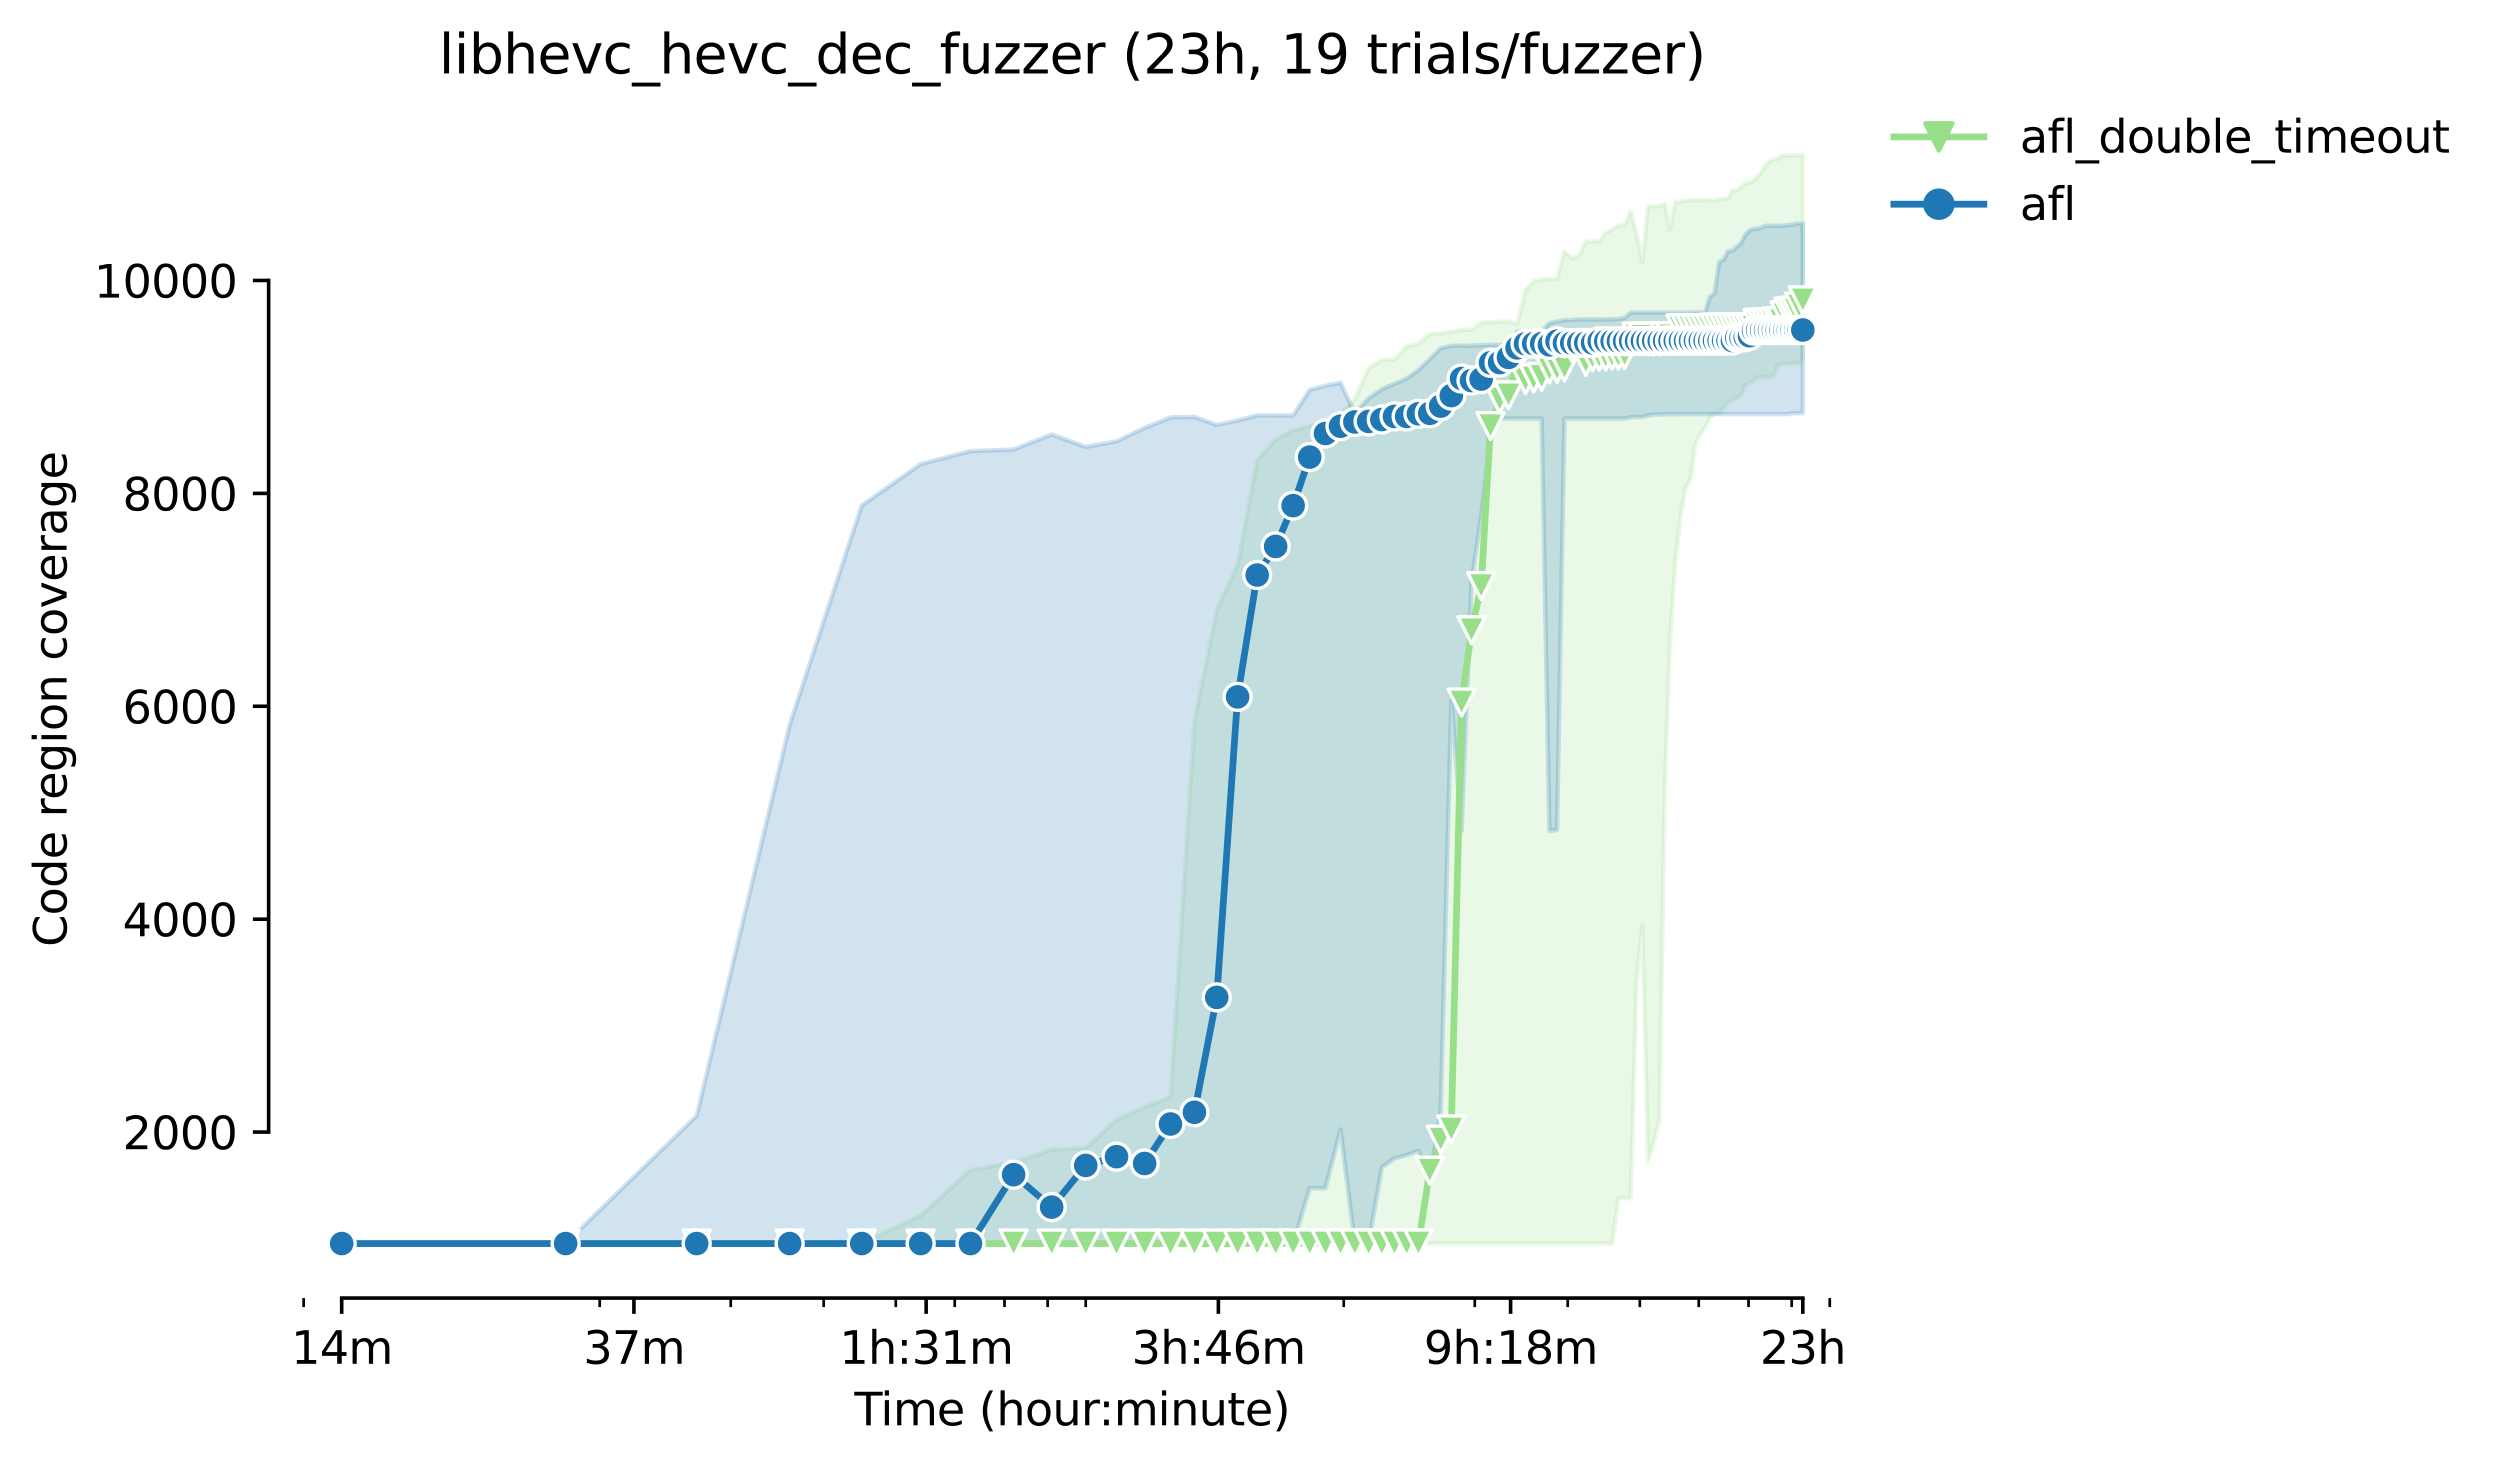 <?xml version="1.0" encoding="utf-8" standalone="no"?>
<!DOCTYPE svg PUBLIC "-//W3C//DTD SVG 1.1//EN"
  "http://www.w3.org/Graphics/SVG/1.1/DTD/svg11.dtd">
<svg height="325.986pt" version="1.1" viewBox="0 0 555.49 325.986" width="555.49pt" xmlns="http://www.w3.org/2000/svg" xmlns:xlink="http://www.w3.org/1999/xlink">
 <defs>
  <style type="text/css">*{stroke-linecap:butt;stroke-linejoin:round;}</style>
 </defs>
 <g id="figure_1">
  <g id="patch_1">
   <path d="M 0 325.986 
L 555.49 325.986 
L 555.49 0 
L 0 0 
z
" style="fill:#ffffff;"/>
  </g>
  <g id="axes_1">
   <g id="patch_2">
    <path d="M 59.691 288.43 
L 416.811 288.43 
L 416.811 22.318 
L 59.691 22.318 
z
" style="fill:#ffffff;"/>
   </g>
   <g id="PolyCollection_1">
    <defs>
     <path d="M 75.923 -49.676 
L 75.923 -49.652 
L 125.69 -49.664 
L 154.801 -49.676 
L 175.456 -49.676 
L 191.477 -49.676 
L 204.568 -49.676 
L 215.635 -49.676 
L 225.223 -49.676 
L 233.679 -49.676 
L 241.244 -49.676 
L 248.087 -49.676 
L 254.334 -49.676 
L 260.081 -49.676 
L 265.402 -49.676 
L 270.355 -49.676 
L 274.989 -49.676 
L 279.342 -49.676 
L 283.446 -49.676 
L 287.328 -49.676 
L 291.01 -49.676 
L 294.513 -49.676 
L 297.853 -49.676 
L 301.045 -49.676 
L 304.101 -49.676 
L 307.032 -49.676 
L 309.848 -49.676 
L 312.557 -49.676 
L 315.168 -49.676 
L 317.688 -49.676 
L 320.122 -49.676 
L 322.476 -49.676 
L 324.756 -49.676 
L 326.965 -49.676 
L 329.108 -49.676 
L 331.19 -49.676 
L 333.212 -49.676 
L 335.179 -49.676 
L 337.094 -49.676 
L 338.959 -49.676 
L 340.777 -49.676 
L 342.55 -49.676 
L 344.28 -49.676 
L 345.969 -49.676 
L 347.62 -49.676 
L 349.233 -49.676 
L 350.811 -49.676 
L 352.356 -49.676 
L 353.867 -49.676 
L 355.348 -49.676 
L 356.798 -49.676 
L 358.22 -49.676 
L 359.614 -59.752 
L 360.982 -59.752 
L 362.324 -59.752 
L 363.641 -107.838 
L 364.935 -120.267 
L 366.206 -67.983 
L 367.454 -72.241 
L 368.682 -77.042 
L 369.888 -149.676 
L 371.075 -183.515 
L 372.243 -200.84 
L 373.391 -211.366 
L 374.522 -217.468 
L 375.635 -219.502 
L 376.731 -227.497 
L 377.811 -229.578 
L 378.875 -230.927 
L 379.923 -233.079 
L 380.956 -234.096 
L 381.974 -234.096 
L 382.979 -235.397 
L 383.969 -236.556 
L 384.946 -237.076 
L 385.91 -237.455 
L 386.861 -238.212 
L 387.799 -240.293 
L 388.726 -240.908 
L 389.64 -241.358 
L 390.543 -242.209 
L 391.435 -242.209 
L 392.316 -242.209 
L 393.186 -242.209 
L 394.046 -242.327 
L 394.896 -244.645 
L 395.736 -245.166 
L 396.566 -245.166 
L 397.386 -245.213 
L 398.198 -245.237 
L 399 -245.26 
L 399.793 -245.26 
L 400.578 -246.206 
L 400.578 -291.572 
L 400.578 -291.572 
L 399.793 -291.501 
L 399 -291.43 
L 398.198 -291.43 
L 397.386 -291.383 
L 396.566 -291.359 
L 395.736 -291.359 
L 394.896 -290.673 
L 394.046 -290.579 
L 393.186 -290.082 
L 392.316 -289.325 
L 391.435 -287.764 
L 390.543 -286.794 
L 389.64 -285.848 
L 388.726 -285.304 
L 387.799 -285.281 
L 386.861 -284.405 
L 385.91 -283.649 
L 384.946 -283.649 
L 383.969 -281.804 
L 382.979 -281.804 
L 381.974 -281.685 
L 380.956 -281.52 
L 379.923 -281.52 
L 378.875 -281.449 
L 377.811 -281.449 
L 376.731 -281.449 
L 375.635 -281.449 
L 374.522 -281.402 
L 373.391 -281.189 
L 372.243 -281.141 
L 371.075 -275.063 
L 369.888 -280.716 
L 368.682 -280.172 
L 367.454 -280.172 
L 366.206 -280.148 
L 364.935 -267.801 
L 363.641 -273.968 
L 362.324 -278.989 
L 360.982 -275.961 
L 359.614 -275.914 
L 358.22 -274.944 
L 356.798 -274.306 
L 355.348 -272.343 
L 353.867 -272.343 
L 352.356 -272.248 
L 350.811 -269.008 
L 349.233 -268.665 
L 347.62 -270.072 
L 345.969 -264.017 
L 344.28 -263.946 
L 342.55 -263.899 
L 340.777 -263.473 
L 338.959 -261.486 
L 337.094 -254.024 
L 335.179 -254.556 
L 333.212 -254.508 
L 331.19 -254.414 
L 329.108 -254.296 
L 326.965 -252.711 
L 324.756 -252.711 
L 322.476 -252.261 
L 320.122 -251.93 
L 317.688 -251.765 
L 315.168 -249.565 
L 312.557 -249.021 
L 309.848 -246.064 
L 307.032 -246.041 
L 304.101 -244.125 
L 301.045 -237.313 
L 297.853 -233.954 
L 294.513 -232.109 
L 291.01 -231.352 
L 287.328 -230.335 
L 283.446 -228.325 
L 279.342 -223.76 
L 274.989 -200.438 
L 270.355 -190.433 
L 265.402 -165.834 
L 260.081 -82.222 
L 254.334 -79.975 
L 248.087 -77.16 
L 241.244 -70.845 
L 233.679 -70.561 
L 225.223 -67.723 
L 215.635 -65.996 
L 204.568 -55.92 
L 191.477 -49.676 
L 175.456 -49.676 
L 154.801 -49.676 
L 125.69 -49.676 
L 75.923 -49.676 
z
" id="m4495ebcc1e" style="stroke:#98df8a;stroke-opacity:0.2;"/>
    </defs>
    <g clip-path="url(#p7dbed10bae)">
     <use style="fill:#98df8a;fill-opacity:0.2;stroke:#98df8a;stroke-opacity:0.2;" x="0" xlink:href="#m4495ebcc1e" y="325.986"/>
    </g>
   </g>
   <g id="PolyCollection_2">
    <defs>
     <path d="M 75.923 -49.676 
L 75.923 -49.652 
L 125.69 -49.676 
L 154.801 -49.676 
L 175.456 -49.676 
L 191.477 -49.676 
L 204.568 -49.676 
L 215.635 -49.676 
L 225.223 -49.676 
L 233.679 -49.676 
L 241.244 -49.676 
L 248.087 -49.676 
L 254.334 -49.676 
L 260.081 -49.676 
L 265.402 -49.676 
L 270.355 -49.676 
L 274.989 -49.676 
L 279.342 -49.676 
L 283.446 -49.676 
L 287.328 -49.676 
L 291.01 -61.975 
L 294.513 -61.975 
L 297.853 -75.008 
L 301.045 -49.676 
L 304.101 -49.676 
L 307.032 -66.588 
L 309.848 -68.598 
L 312.557 -69.331 
L 315.168 -70.301 
L 317.688 -63.938 
L 320.122 -79.431 
L 322.476 -170.423 
L 324.756 -141.425 
L 326.965 -196.749 
L 329.108 -211.319 
L 331.19 -228.656 
L 333.212 -232.961 
L 335.179 -232.984 
L 337.094 -232.984 
L 338.959 -232.984 
L 340.777 -232.984 
L 342.55 -232.984 
L 344.28 -141.33 
L 345.969 -141.572 
L 347.62 -232.984 
L 349.233 -232.984 
L 350.811 -232.984 
L 352.356 -232.984 
L 353.867 -232.984 
L 355.348 -232.984 
L 356.798 -232.984 
L 358.22 -232.984 
L 359.614 -232.984 
L 360.982 -232.984 
L 362.324 -233.268 
L 363.641 -233.363 
L 364.935 -233.363 
L 366.206 -233.67 
L 367.454 -233.883 
L 368.682 -233.883 
L 369.888 -233.954 
L 371.075 -233.954 
L 372.243 -233.954 
L 373.391 -233.954 
L 374.522 -233.954 
L 375.635 -233.978 
L 376.731 -233.978 
L 377.811 -233.978 
L 378.875 -233.978 
L 379.923 -233.978 
L 380.956 -233.978 
L 381.974 -233.978 
L 382.979 -233.978 
L 383.969 -233.978 
L 384.946 -233.978 
L 385.91 -233.978 
L 386.861 -233.978 
L 387.799 -233.978 
L 388.726 -233.978 
L 389.64 -233.978 
L 390.543 -233.978 
L 391.435 -233.978 
L 392.316 -233.978 
L 393.186 -233.978 
L 394.046 -233.978 
L 394.896 -233.978 
L 395.736 -233.978 
L 396.566 -233.978 
L 397.386 -233.978 
L 398.198 -234.167 
L 399 -234.167 
L 399.793 -234.167 
L 400.578 -234.167 
L 400.578 -276.293 
L 400.578 -276.293 
L 399.793 -276.293 
L 399 -276.293 
L 398.198 -276.009 
L 397.386 -276.009 
L 396.566 -275.867 
L 395.736 -275.82 
L 394.896 -275.82 
L 394.046 -275.82 
L 393.186 -275.82 
L 392.316 -275.82 
L 391.435 -275.441 
L 390.543 -275.134 
L 389.64 -275.134 
L 388.726 -274.732 
L 387.799 -273.833 
L 386.861 -271.988 
L 385.91 -271.136 
L 384.946 -270.332 
L 383.969 -270.167 
L 382.979 -268.274 
L 381.974 -267.754 
L 380.956 -260.8 
L 379.923 -260.067 
L 378.875 -256.566 
L 377.811 -256.566 
L 376.731 -256.566 
L 375.635 -256.543 
L 374.522 -256.543 
L 373.391 -256.543 
L 372.243 -256.543 
L 371.075 -256.543 
L 369.888 -256.543 
L 368.682 -256.543 
L 367.454 -256.543 
L 366.206 -256.543 
L 364.935 -256.543 
L 363.641 -256.543 
L 362.324 -256.543 
L 360.982 -255.313 
L 359.614 -255.076 
L 358.22 -255.052 
L 356.798 -255.029 
L 355.348 -255.005 
L 353.867 -255.005 
L 352.356 -255.005 
L 350.811 -255.005 
L 349.233 -254.887 
L 347.62 -254.84 
L 345.969 -254.556 
L 344.28 -254.189 
L 342.55 -252.403 
L 340.777 -252.403 
L 338.959 -252.356 
L 337.094 -252.356 
L 335.179 -249.447 
L 333.212 -249.352 
L 331.19 -249.352 
L 329.108 -249.281 
L 326.965 -249.163 
L 324.756 -249.193 
L 322.476 -249.139 
L 320.122 -248.619 
L 317.688 -246.195 
L 315.168 -243.782 
L 312.557 -241.878 
L 309.848 -240.707 
L 307.032 -239.513 
L 304.101 -237.502 
L 301.045 -234.12 
L 297.853 -240.92 
L 294.513 -240.258 
L 291.01 -239.347 
L 287.328 -233.67 
L 283.446 -233.67 
L 279.342 -233.694 
L 274.989 -232.559 
L 270.355 -231.565 
L 265.402 -233.339 
L 260.081 -233.221 
L 254.334 -230.903 
L 248.087 -227.923 
L 241.244 -226.669 
L 233.679 -229.448 
L 225.223 -226.102 
L 215.635 -225.747 
L 204.568 -222.873 
L 191.477 -213.66 
L 175.456 -164.912 
L 154.801 -78.059 
L 125.69 -49.7 
L 75.923 -49.676 
z
" id="med101241f1" style="stroke:#1f77b4;stroke-opacity:0.2;"/>
    </defs>
    <g clip-path="url(#p7dbed10bae)">
     <use style="fill:#1f77b4;fill-opacity:0.2;stroke:#1f77b4;stroke-opacity:0.2;" x="0" xlink:href="#med101241f1" y="325.986"/>
    </g>
   </g>
   <g id="matplotlib.axis_1">
    <g id="xtick_1">
     <g id="line2d_1">
      <defs>
       <path d="M 0 0 
L 0 3.5 
" id="mdae3b5b37d" style="stroke:#000000;stroke-width:0.8;"/>
      </defs>
      <g>
       <use style="stroke:#000000;stroke-width:0.8;" x="75.923" xlink:href="#mdae3b5b37d" y="288.43"/>
      </g>
     </g>
     <g id="text_1">
      <!-- 14m -->
      <g transform="translate(64.691 303.029)scale(0.1 -0.1)">
       <defs>
        <path d="M 794 531 
L 1825 531 
L 1825 4091 
L 703 3866 
L 703 4441 
L 1819 4666 
L 2450 4666 
L 2450 531 
L 3481 531 
L 3481 0 
L 794 0 
L 794 531 
z
" id="DejaVuSans-31" transform="scale(0.016)"/>
        <path d="M 2419 4116 
L 825 1625 
L 2419 1625 
L 2419 4116 
z
M 2253 4666 
L 3047 4666 
L 3047 1625 
L 3713 1625 
L 3713 1100 
L 3047 1100 
L 3047 0 
L 2419 0 
L 2419 1100 
L 313 1100 
L 313 1709 
L 2253 4666 
z
" id="DejaVuSans-34" transform="scale(0.016)"/>
        <path d="M 3328 2828 
Q 3544 3216 3844 3400 
Q 4144 3584 4550 3584 
Q 5097 3584 5394 3201 
Q 5691 2819 5691 2113 
L 5691 0 
L 5113 0 
L 5113 2094 
Q 5113 2597 4934 2840 
Q 4756 3084 4391 3084 
Q 3944 3084 3684 2787 
Q 3425 2491 3425 1978 
L 3425 0 
L 2847 0 
L 2847 2094 
Q 2847 2600 2669 2842 
Q 2491 3084 2119 3084 
Q 1678 3084 1418 2786 
Q 1159 2488 1159 1978 
L 1159 0 
L 581 0 
L 581 3500 
L 1159 3500 
L 1159 2956 
Q 1356 3278 1631 3431 
Q 1906 3584 2284 3584 
Q 2666 3584 2933 3390 
Q 3200 3197 3328 2828 
z
" id="DejaVuSans-6d" transform="scale(0.016)"/>
       </defs>
       <use xlink:href="#DejaVuSans-31"/>
       <use x="63.623" xlink:href="#DejaVuSans-34"/>
       <use x="127.246" xlink:href="#DejaVuSans-6d"/>
      </g>
     </g>
    </g>
    <g id="xtick_2">
     <g id="line2d_2">
      <g>
       <use style="stroke:#000000;stroke-width:0.8;" x="140.854" xlink:href="#mdae3b5b37d" y="288.43"/>
      </g>
     </g>
     <g id="text_2">
      <!-- 37m -->
      <g transform="translate(129.622 303.029)scale(0.1 -0.1)">
       <defs>
        <path d="M 2597 2516 
Q 3050 2419 3304 2112 
Q 3559 1806 3559 1356 
Q 3559 666 3084 287 
Q 2609 -91 1734 -91 
Q 1441 -91 1130 -33 
Q 819 25 488 141 
L 488 750 
Q 750 597 1062 519 
Q 1375 441 1716 441 
Q 2309 441 2620 675 
Q 2931 909 2931 1356 
Q 2931 1769 2642 2001 
Q 2353 2234 1838 2234 
L 1294 2234 
L 1294 2753 
L 1863 2753 
Q 2328 2753 2575 2939 
Q 2822 3125 2822 3475 
Q 2822 3834 2567 4026 
Q 2313 4219 1838 4219 
Q 1578 4219 1281 4162 
Q 984 4106 628 3988 
L 628 4550 
Q 988 4650 1302 4700 
Q 1616 4750 1894 4750 
Q 2613 4750 3031 4423 
Q 3450 4097 3450 3541 
Q 3450 3153 3228 2886 
Q 3006 2619 2597 2516 
z
" id="DejaVuSans-33" transform="scale(0.016)"/>
        <path d="M 525 4666 
L 3525 4666 
L 3525 4397 
L 1831 0 
L 1172 0 
L 2766 4134 
L 525 4134 
L 525 4666 
z
" id="DejaVuSans-37" transform="scale(0.016)"/>
       </defs>
       <use xlink:href="#DejaVuSans-33"/>
       <use x="63.623" xlink:href="#DejaVuSans-37"/>
       <use x="127.246" xlink:href="#DejaVuSans-6d"/>
      </g>
     </g>
    </g>
    <g id="xtick_3">
     <g id="line2d_3">
      <g>
       <use style="stroke:#000000;stroke-width:0.8;" x="205.786" xlink:href="#mdae3b5b37d" y="288.43"/>
      </g>
     </g>
     <g id="text_3">
      <!-- 1h:31m -->
      <g transform="translate(186.518 303.029)scale(0.1 -0.1)">
       <defs>
        <path d="M 3513 2113 
L 3513 0 
L 2938 0 
L 2938 2094 
Q 2938 2591 2744 2837 
Q 2550 3084 2163 3084 
Q 1697 3084 1428 2787 
Q 1159 2491 1159 1978 
L 1159 0 
L 581 0 
L 581 4863 
L 1159 4863 
L 1159 2956 
Q 1366 3272 1645 3428 
Q 1925 3584 2291 3584 
Q 2894 3584 3203 3211 
Q 3513 2838 3513 2113 
z
" id="DejaVuSans-68" transform="scale(0.016)"/>
        <path d="M 750 794 
L 1409 794 
L 1409 0 
L 750 0 
L 750 794 
z
M 750 3309 
L 1409 3309 
L 1409 2516 
L 750 2516 
L 750 3309 
z
" id="DejaVuSans-3a" transform="scale(0.016)"/>
       </defs>
       <use xlink:href="#DejaVuSans-31"/>
       <use x="63.623" xlink:href="#DejaVuSans-68"/>
       <use x="127.002" xlink:href="#DejaVuSans-3a"/>
       <use x="160.693" xlink:href="#DejaVuSans-33"/>
       <use x="224.316" xlink:href="#DejaVuSans-31"/>
       <use x="287.939" xlink:href="#DejaVuSans-6d"/>
      </g>
     </g>
    </g>
    <g id="xtick_4">
     <g id="line2d_4">
      <g>
       <use style="stroke:#000000;stroke-width:0.8;" x="270.717" xlink:href="#mdae3b5b37d" y="288.43"/>
      </g>
     </g>
     <g id="text_4">
      <!-- 3h:46m -->
      <g transform="translate(251.449 303.029)scale(0.1 -0.1)">
       <defs>
        <path d="M 2113 2584 
Q 1688 2584 1439 2293 
Q 1191 2003 1191 1497 
Q 1191 994 1439 701 
Q 1688 409 2113 409 
Q 2538 409 2786 701 
Q 3034 994 3034 1497 
Q 3034 2003 2786 2293 
Q 2538 2584 2113 2584 
z
M 3366 4563 
L 3366 3988 
Q 3128 4100 2886 4159 
Q 2644 4219 2406 4219 
Q 1781 4219 1451 3797 
Q 1122 3375 1075 2522 
Q 1259 2794 1537 2939 
Q 1816 3084 2150 3084 
Q 2853 3084 3261 2657 
Q 3669 2231 3669 1497 
Q 3669 778 3244 343 
Q 2819 -91 2113 -91 
Q 1303 -91 875 529 
Q 447 1150 447 2328 
Q 447 3434 972 4092 
Q 1497 4750 2381 4750 
Q 2619 4750 2861 4703 
Q 3103 4656 3366 4563 
z
" id="DejaVuSans-36" transform="scale(0.016)"/>
       </defs>
       <use xlink:href="#DejaVuSans-33"/>
       <use x="63.623" xlink:href="#DejaVuSans-68"/>
       <use x="127.002" xlink:href="#DejaVuSans-3a"/>
       <use x="160.693" xlink:href="#DejaVuSans-34"/>
       <use x="224.316" xlink:href="#DejaVuSans-36"/>
       <use x="287.939" xlink:href="#DejaVuSans-6d"/>
      </g>
     </g>
    </g>
    <g id="xtick_5">
     <g id="line2d_5">
      <g>
       <use style="stroke:#000000;stroke-width:0.8;" x="335.648" xlink:href="#mdae3b5b37d" y="288.43"/>
      </g>
     </g>
     <g id="text_5">
      <!-- 9h:18m -->
      <g transform="translate(316.38 303.029)scale(0.1 -0.1)">
       <defs>
        <path d="M 703 97 
L 703 672 
Q 941 559 1184 500 
Q 1428 441 1663 441 
Q 2288 441 2617 861 
Q 2947 1281 2994 2138 
Q 2813 1869 2534 1725 
Q 2256 1581 1919 1581 
Q 1219 1581 811 2004 
Q 403 2428 403 3163 
Q 403 3881 828 4315 
Q 1253 4750 1959 4750 
Q 2769 4750 3195 4129 
Q 3622 3509 3622 2328 
Q 3622 1225 3098 567 
Q 2575 -91 1691 -91 
Q 1453 -91 1209 -44 
Q 966 3 703 97 
z
M 1959 2075 
Q 2384 2075 2632 2365 
Q 2881 2656 2881 3163 
Q 2881 3666 2632 3958 
Q 2384 4250 1959 4250 
Q 1534 4250 1286 3958 
Q 1038 3666 1038 3163 
Q 1038 2656 1286 2365 
Q 1534 2075 1959 2075 
z
" id="DejaVuSans-39" transform="scale(0.016)"/>
        <path d="M 2034 2216 
Q 1584 2216 1326 1975 
Q 1069 1734 1069 1313 
Q 1069 891 1326 650 
Q 1584 409 2034 409 
Q 2484 409 2743 651 
Q 3003 894 3003 1313 
Q 3003 1734 2745 1975 
Q 2488 2216 2034 2216 
z
M 1403 2484 
Q 997 2584 770 2862 
Q 544 3141 544 3541 
Q 544 4100 942 4425 
Q 1341 4750 2034 4750 
Q 2731 4750 3128 4425 
Q 3525 4100 3525 3541 
Q 3525 3141 3298 2862 
Q 3072 2584 2669 2484 
Q 3125 2378 3379 2068 
Q 3634 1759 3634 1313 
Q 3634 634 3220 271 
Q 2806 -91 2034 -91 
Q 1263 -91 848 271 
Q 434 634 434 1313 
Q 434 1759 690 2068 
Q 947 2378 1403 2484 
z
M 1172 3481 
Q 1172 3119 1398 2916 
Q 1625 2713 2034 2713 
Q 2441 2713 2670 2916 
Q 2900 3119 2900 3481 
Q 2900 3844 2670 4047 
Q 2441 4250 2034 4250 
Q 1625 4250 1398 4047 
Q 1172 3844 1172 3481 
z
" id="DejaVuSans-38" transform="scale(0.016)"/>
       </defs>
       <use xlink:href="#DejaVuSans-39"/>
       <use x="63.623" xlink:href="#DejaVuSans-68"/>
       <use x="127.002" xlink:href="#DejaVuSans-3a"/>
       <use x="160.693" xlink:href="#DejaVuSans-31"/>
       <use x="224.316" xlink:href="#DejaVuSans-38"/>
       <use x="287.939" xlink:href="#DejaVuSans-6d"/>
      </g>
     </g>
    </g>
    <g id="xtick_6">
     <g id="line2d_6">
      <g>
       <use style="stroke:#000000;stroke-width:0.8;" x="400.579" xlink:href="#mdae3b5b37d" y="288.43"/>
      </g>
     </g>
     <g id="text_6">
      <!-- 23h -->
      <g transform="translate(391.048 303.029)scale(0.1 -0.1)">
       <defs>
        <path d="M 1228 531 
L 3431 531 
L 3431 0 
L 469 0 
L 469 531 
Q 828 903 1448 1529 
Q 2069 2156 2228 2338 
Q 2531 2678 2651 2914 
Q 2772 3150 2772 3378 
Q 2772 3750 2511 3984 
Q 2250 4219 1831 4219 
Q 1534 4219 1204 4116 
Q 875 4013 500 3803 
L 500 4441 
Q 881 4594 1212 4672 
Q 1544 4750 1819 4750 
Q 2544 4750 2975 4387 
Q 3406 4025 3406 3419 
Q 3406 3131 3298 2873 
Q 3191 2616 2906 2266 
Q 2828 2175 2409 1742 
Q 1991 1309 1228 531 
z
" id="DejaVuSans-32" transform="scale(0.016)"/>
       </defs>
       <use xlink:href="#DejaVuSans-32"/>
       <use x="63.623" xlink:href="#DejaVuSans-33"/>
       <use x="127.246" xlink:href="#DejaVuSans-68"/>
      </g>
     </g>
    </g>
    <g id="xtick_7">
     <g id="line2d_7">
      <defs>
       <path d="M 0 0 
L 0 2 
" id="mb652ec6279" style="stroke:#000000;stroke-width:0.6;"/>
      </defs>
      <g>
       <use style="stroke:#000000;stroke-width:0.6;" x="67.467" xlink:href="#mb652ec6279" y="288.43"/>
      </g>
     </g>
    </g>
    <g id="xtick_8">
     <g id="line2d_8">
      <g>
       <use style="stroke:#000000;stroke-width:0.6;" x="133.254" xlink:href="#mb652ec6279" y="288.43"/>
      </g>
     </g>
    </g>
    <g id="xtick_9">
     <g id="line2d_9">
      <g>
       <use style="stroke:#000000;stroke-width:0.6;" x="162.366" xlink:href="#mb652ec6279" y="288.43"/>
      </g>
     </g>
    </g>
    <g id="xtick_10">
     <g id="line2d_10">
      <g>
       <use style="stroke:#000000;stroke-width:0.6;" x="183.021" xlink:href="#mb652ec6279" y="288.43"/>
      </g>
     </g>
    </g>
    <g id="xtick_11">
     <g id="line2d_11">
      <g>
       <use style="stroke:#000000;stroke-width:0.6;" x="199.042" xlink:href="#mb652ec6279" y="288.43"/>
      </g>
     </g>
    </g>
    <g id="xtick_12">
     <g id="line2d_12">
      <g>
       <use style="stroke:#000000;stroke-width:0.6;" x="212.132" xlink:href="#mb652ec6279" y="288.43"/>
      </g>
     </g>
    </g>
    <g id="xtick_13">
     <g id="line2d_13">
      <g>
       <use style="stroke:#000000;stroke-width:0.6;" x="223.2" xlink:href="#mb652ec6279" y="288.43"/>
      </g>
     </g>
    </g>
    <g id="xtick_14">
     <g id="line2d_14">
      <g>
       <use style="stroke:#000000;stroke-width:0.6;" x="232.787" xlink:href="#mb652ec6279" y="288.43"/>
      </g>
     </g>
    </g>
    <g id="xtick_15">
     <g id="line2d_15">
      <g>
       <use style="stroke:#000000;stroke-width:0.6;" x="241.244" xlink:href="#mb652ec6279" y="288.43"/>
      </g>
     </g>
    </g>
    <g id="xtick_16">
     <g id="line2d_16">
      <g>
       <use style="stroke:#000000;stroke-width:0.6;" x="298.575" xlink:href="#mb652ec6279" y="288.43"/>
      </g>
     </g>
    </g>
    <g id="xtick_17">
     <g id="line2d_17">
      <g>
       <use style="stroke:#000000;stroke-width:0.6;" x="327.687" xlink:href="#mb652ec6279" y="288.43"/>
      </g>
     </g>
    </g>
    <g id="xtick_18">
     <g id="line2d_18">
      <g>
       <use style="stroke:#000000;stroke-width:0.6;" x="348.341" xlink:href="#mb652ec6279" y="288.43"/>
      </g>
     </g>
    </g>
    <g id="xtick_19">
     <g id="line2d_19">
      <g>
       <use style="stroke:#000000;stroke-width:0.6;" x="364.363" xlink:href="#mb652ec6279" y="288.43"/>
      </g>
     </g>
    </g>
    <g id="xtick_20">
     <g id="line2d_20">
      <g>
       <use style="stroke:#000000;stroke-width:0.6;" x="377.453" xlink:href="#mb652ec6279" y="288.43"/>
      </g>
     </g>
    </g>
    <g id="xtick_21">
     <g id="line2d_21">
      <g>
       <use style="stroke:#000000;stroke-width:0.6;" x="388.521" xlink:href="#mb652ec6279" y="288.43"/>
      </g>
     </g>
    </g>
    <g id="xtick_22">
     <g id="line2d_22">
      <g>
       <use style="stroke:#000000;stroke-width:0.6;" x="398.108" xlink:href="#mb652ec6279" y="288.43"/>
      </g>
     </g>
    </g>
    <g id="xtick_23">
     <g id="line2d_23">
      <g>
       <use style="stroke:#000000;stroke-width:0.6;" x="406.565" xlink:href="#mb652ec6279" y="288.43"/>
      </g>
     </g>
    </g>
    <g id="text_7">
     <!-- Time (hour:minute) -->
     <g transform="translate(189.844 316.707)scale(0.1 -0.1)">
      <defs>
       <path d="M -19 4666 
L 3928 4666 
L 3928 4134 
L 2272 4134 
L 2272 0 
L 1638 0 
L 1638 4134 
L -19 4134 
L -19 4666 
z
" id="DejaVuSans-54" transform="scale(0.016)"/>
       <path d="M 603 3500 
L 1178 3500 
L 1178 0 
L 603 0 
L 603 3500 
z
M 603 4863 
L 1178 4863 
L 1178 4134 
L 603 4134 
L 603 4863 
z
" id="DejaVuSans-69" transform="scale(0.016)"/>
       <path d="M 3597 1894 
L 3597 1613 
L 953 1613 
Q 991 1019 1311 708 
Q 1631 397 2203 397 
Q 2534 397 2845 478 
Q 3156 559 3463 722 
L 3463 178 
Q 3153 47 2828 -22 
Q 2503 -91 2169 -91 
Q 1331 -91 842 396 
Q 353 884 353 1716 
Q 353 2575 817 3079 
Q 1281 3584 2069 3584 
Q 2775 3584 3186 3129 
Q 3597 2675 3597 1894 
z
M 3022 2063 
Q 3016 2534 2758 2815 
Q 2500 3097 2075 3097 
Q 1594 3097 1305 2825 
Q 1016 2553 972 2059 
L 3022 2063 
z
" id="DejaVuSans-65" transform="scale(0.016)"/>
       <path id="DejaVuSans-20" transform="scale(0.016)"/>
       <path d="M 1984 4856 
Q 1566 4138 1362 3434 
Q 1159 2731 1159 2009 
Q 1159 1288 1364 580 
Q 1569 -128 1984 -844 
L 1484 -844 
Q 1016 -109 783 600 
Q 550 1309 550 2009 
Q 550 2706 781 3412 
Q 1013 4119 1484 4856 
L 1984 4856 
z
" id="DejaVuSans-28" transform="scale(0.016)"/>
       <path d="M 1959 3097 
Q 1497 3097 1228 2736 
Q 959 2375 959 1747 
Q 959 1119 1226 758 
Q 1494 397 1959 397 
Q 2419 397 2687 759 
Q 2956 1122 2956 1747 
Q 2956 2369 2687 2733 
Q 2419 3097 1959 3097 
z
M 1959 3584 
Q 2709 3584 3137 3096 
Q 3566 2609 3566 1747 
Q 3566 888 3137 398 
Q 2709 -91 1959 -91 
Q 1206 -91 779 398 
Q 353 888 353 1747 
Q 353 2609 779 3096 
Q 1206 3584 1959 3584 
z
" id="DejaVuSans-6f" transform="scale(0.016)"/>
       <path d="M 544 1381 
L 544 3500 
L 1119 3500 
L 1119 1403 
Q 1119 906 1312 657 
Q 1506 409 1894 409 
Q 2359 409 2629 706 
Q 2900 1003 2900 1516 
L 2900 3500 
L 3475 3500 
L 3475 0 
L 2900 0 
L 2900 538 
Q 2691 219 2414 64 
Q 2138 -91 1772 -91 
Q 1169 -91 856 284 
Q 544 659 544 1381 
z
M 1991 3584 
L 1991 3584 
z
" id="DejaVuSans-75" transform="scale(0.016)"/>
       <path d="M 2631 2963 
Q 2534 3019 2420 3045 
Q 2306 3072 2169 3072 
Q 1681 3072 1420 2755 
Q 1159 2438 1159 1844 
L 1159 0 
L 581 0 
L 581 3500 
L 1159 3500 
L 1159 2956 
Q 1341 3275 1631 3429 
Q 1922 3584 2338 3584 
Q 2397 3584 2469 3576 
Q 2541 3569 2628 3553 
L 2631 2963 
z
" id="DejaVuSans-72" transform="scale(0.016)"/>
       <path d="M 3513 2113 
L 3513 0 
L 2938 0 
L 2938 2094 
Q 2938 2591 2744 2837 
Q 2550 3084 2163 3084 
Q 1697 3084 1428 2787 
Q 1159 2491 1159 1978 
L 1159 0 
L 581 0 
L 581 3500 
L 1159 3500 
L 1159 2956 
Q 1366 3272 1645 3428 
Q 1925 3584 2291 3584 
Q 2894 3584 3203 3211 
Q 3513 2838 3513 2113 
z
" id="DejaVuSans-6e" transform="scale(0.016)"/>
       <path d="M 1172 4494 
L 1172 3500 
L 2356 3500 
L 2356 3053 
L 1172 3053 
L 1172 1153 
Q 1172 725 1289 603 
Q 1406 481 1766 481 
L 2356 481 
L 2356 0 
L 1766 0 
Q 1100 0 847 248 
Q 594 497 594 1153 
L 594 3053 
L 172 3053 
L 172 3500 
L 594 3500 
L 594 4494 
L 1172 4494 
z
" id="DejaVuSans-74" transform="scale(0.016)"/>
       <path d="M 513 4856 
L 1013 4856 
Q 1481 4119 1714 3412 
Q 1947 2706 1947 2009 
Q 1947 1309 1714 600 
Q 1481 -109 1013 -844 
L 513 -844 
Q 928 -128 1133 580 
Q 1338 1288 1338 2009 
Q 1338 2731 1133 3434 
Q 928 4138 513 4856 
z
" id="DejaVuSans-29" transform="scale(0.016)"/>
      </defs>
      <use xlink:href="#DejaVuSans-54"/>
      <use x="57.959" xlink:href="#DejaVuSans-69"/>
      <use x="85.742" xlink:href="#DejaVuSans-6d"/>
      <use x="183.154" xlink:href="#DejaVuSans-65"/>
      <use x="244.678" xlink:href="#DejaVuSans-20"/>
      <use x="276.465" xlink:href="#DejaVuSans-28"/>
      <use x="315.479" xlink:href="#DejaVuSans-68"/>
      <use x="378.857" xlink:href="#DejaVuSans-6f"/>
      <use x="440.039" xlink:href="#DejaVuSans-75"/>
      <use x="503.418" xlink:href="#DejaVuSans-72"/>
      <use x="542.781" xlink:href="#DejaVuSans-3a"/>
      <use x="576.473" xlink:href="#DejaVuSans-6d"/>
      <use x="673.885" xlink:href="#DejaVuSans-69"/>
      <use x="701.668" xlink:href="#DejaVuSans-6e"/>
      <use x="765.047" xlink:href="#DejaVuSans-75"/>
      <use x="828.426" xlink:href="#DejaVuSans-74"/>
      <use x="867.635" xlink:href="#DejaVuSans-65"/>
      <use x="929.158" xlink:href="#DejaVuSans-29"/>
     </g>
    </g>
   </g>
   <g id="matplotlib.axis_2">
    <g id="ytick_1">
     <g id="line2d_24">
      <defs>
       <path d="M 0 0 
L -3.5 0 
" id="m431e7062ef" style="stroke:#000000;stroke-width:0.8;"/>
      </defs>
      <g>
       <use style="stroke:#000000;stroke-width:0.8;" x="59.691" xlink:href="#m431e7062ef" y="251.546"/>
      </g>
     </g>
     <g id="text_8">
      <!-- 2000 -->
      <g transform="translate(27.241 255.345)scale(0.1 -0.1)">
       <defs>
        <path d="M 2034 4250 
Q 1547 4250 1301 3770 
Q 1056 3291 1056 2328 
Q 1056 1369 1301 889 
Q 1547 409 2034 409 
Q 2525 409 2770 889 
Q 3016 1369 3016 2328 
Q 3016 3291 2770 3770 
Q 2525 4250 2034 4250 
z
M 2034 4750 
Q 2819 4750 3233 4129 
Q 3647 3509 3647 2328 
Q 3647 1150 3233 529 
Q 2819 -91 2034 -91 
Q 1250 -91 836 529 
Q 422 1150 422 2328 
Q 422 3509 836 4129 
Q 1250 4750 2034 4750 
z
" id="DejaVuSans-30" transform="scale(0.016)"/>
       </defs>
       <use xlink:href="#DejaVuSans-32"/>
       <use x="63.623" xlink:href="#DejaVuSans-30"/>
       <use x="127.246" xlink:href="#DejaVuSans-30"/>
       <use x="190.869" xlink:href="#DejaVuSans-30"/>
      </g>
     </g>
    </g>
    <g id="ytick_2">
     <g id="line2d_25">
      <g>
       <use style="stroke:#000000;stroke-width:0.8;" x="59.691" xlink:href="#m431e7062ef" y="204.241"/>
      </g>
     </g>
     <g id="text_9">
      <!-- 4000 -->
      <g transform="translate(27.241 208.04)scale(0.1 -0.1)">
       <use xlink:href="#DejaVuSans-34"/>
       <use x="63.623" xlink:href="#DejaVuSans-30"/>
       <use x="127.246" xlink:href="#DejaVuSans-30"/>
       <use x="190.869" xlink:href="#DejaVuSans-30"/>
      </g>
     </g>
    </g>
    <g id="ytick_3">
     <g id="line2d_26">
      <g>
       <use style="stroke:#000000;stroke-width:0.8;" x="59.691" xlink:href="#m431e7062ef" y="156.935"/>
      </g>
     </g>
     <g id="text_10">
      <!-- 6000 -->
      <g transform="translate(27.241 160.734)scale(0.1 -0.1)">
       <use xlink:href="#DejaVuSans-36"/>
       <use x="63.623" xlink:href="#DejaVuSans-30"/>
       <use x="127.246" xlink:href="#DejaVuSans-30"/>
       <use x="190.869" xlink:href="#DejaVuSans-30"/>
      </g>
     </g>
    </g>
    <g id="ytick_4">
     <g id="line2d_27">
      <g>
       <use style="stroke:#000000;stroke-width:0.8;" x="59.691" xlink:href="#m431e7062ef" y="109.63"/>
      </g>
     </g>
     <g id="text_11">
      <!-- 8000 -->
      <g transform="translate(27.241 113.429)scale(0.1 -0.1)">
       <use xlink:href="#DejaVuSans-38"/>
       <use x="63.623" xlink:href="#DejaVuSans-30"/>
       <use x="127.246" xlink:href="#DejaVuSans-30"/>
       <use x="190.869" xlink:href="#DejaVuSans-30"/>
      </g>
     </g>
    </g>
    <g id="ytick_5">
     <g id="line2d_28">
      <g>
       <use style="stroke:#000000;stroke-width:0.8;" x="59.691" xlink:href="#m431e7062ef" y="62.324"/>
      </g>
     </g>
     <g id="text_12">
      <!-- 10000 -->
      <g transform="translate(20.878 66.124)scale(0.1 -0.1)">
       <use xlink:href="#DejaVuSans-31"/>
       <use x="63.623" xlink:href="#DejaVuSans-30"/>
       <use x="127.246" xlink:href="#DejaVuSans-30"/>
       <use x="190.869" xlink:href="#DejaVuSans-30"/>
       <use x="254.492" xlink:href="#DejaVuSans-30"/>
      </g>
     </g>
    </g>
    <g id="text_13">
     <!-- Code region coverage -->
     <g transform="translate(14.798 210.38)rotate(-90)scale(0.1 -0.1)">
      <defs>
       <path d="M 4122 4306 
L 4122 3641 
Q 3803 3938 3442 4084 
Q 3081 4231 2675 4231 
Q 1875 4231 1450 3742 
Q 1025 3253 1025 2328 
Q 1025 1406 1450 917 
Q 1875 428 2675 428 
Q 3081 428 3442 575 
Q 3803 722 4122 1019 
L 4122 359 
Q 3791 134 3420 21 
Q 3050 -91 2638 -91 
Q 1578 -91 968 557 
Q 359 1206 359 2328 
Q 359 3453 968 4101 
Q 1578 4750 2638 4750 
Q 3056 4750 3426 4639 
Q 3797 4528 4122 4306 
z
" id="DejaVuSans-43" transform="scale(0.016)"/>
       <path d="M 2906 2969 
L 2906 4863 
L 3481 4863 
L 3481 0 
L 2906 0 
L 2906 525 
Q 2725 213 2448 61 
Q 2172 -91 1784 -91 
Q 1150 -91 751 415 
Q 353 922 353 1747 
Q 353 2572 751 3078 
Q 1150 3584 1784 3584 
Q 2172 3584 2448 3432 
Q 2725 3281 2906 2969 
z
M 947 1747 
Q 947 1113 1208 752 
Q 1469 391 1925 391 
Q 2381 391 2643 752 
Q 2906 1113 2906 1747 
Q 2906 2381 2643 2742 
Q 2381 3103 1925 3103 
Q 1469 3103 1208 2742 
Q 947 2381 947 1747 
z
" id="DejaVuSans-64" transform="scale(0.016)"/>
       <path d="M 2906 1791 
Q 2906 2416 2648 2759 
Q 2391 3103 1925 3103 
Q 1463 3103 1205 2759 
Q 947 2416 947 1791 
Q 947 1169 1205 825 
Q 1463 481 1925 481 
Q 2391 481 2648 825 
Q 2906 1169 2906 1791 
z
M 3481 434 
Q 3481 -459 3084 -895 
Q 2688 -1331 1869 -1331 
Q 1566 -1331 1297 -1286 
Q 1028 -1241 775 -1147 
L 775 -588 
Q 1028 -725 1275 -790 
Q 1522 -856 1778 -856 
Q 2344 -856 2625 -561 
Q 2906 -266 2906 331 
L 2906 616 
Q 2728 306 2450 153 
Q 2172 0 1784 0 
Q 1141 0 747 490 
Q 353 981 353 1791 
Q 353 2603 747 3093 
Q 1141 3584 1784 3584 
Q 2172 3584 2450 3431 
Q 2728 3278 2906 2969 
L 2906 3500 
L 3481 3500 
L 3481 434 
z
" id="DejaVuSans-67" transform="scale(0.016)"/>
       <path d="M 3122 3366 
L 3122 2828 
Q 2878 2963 2633 3030 
Q 2388 3097 2138 3097 
Q 1578 3097 1268 2742 
Q 959 2388 959 1747 
Q 959 1106 1268 751 
Q 1578 397 2138 397 
Q 2388 397 2633 464 
Q 2878 531 3122 666 
L 3122 134 
Q 2881 22 2623 -34 
Q 2366 -91 2075 -91 
Q 1284 -91 818 406 
Q 353 903 353 1747 
Q 353 2603 823 3093 
Q 1294 3584 2113 3584 
Q 2378 3584 2631 3529 
Q 2884 3475 3122 3366 
z
" id="DejaVuSans-63" transform="scale(0.016)"/>
       <path d="M 191 3500 
L 800 3500 
L 1894 563 
L 2988 3500 
L 3597 3500 
L 2284 0 
L 1503 0 
L 191 3500 
z
" id="DejaVuSans-76" transform="scale(0.016)"/>
       <path d="M 2194 1759 
Q 1497 1759 1228 1600 
Q 959 1441 959 1056 
Q 959 750 1161 570 
Q 1363 391 1709 391 
Q 2188 391 2477 730 
Q 2766 1069 2766 1631 
L 2766 1759 
L 2194 1759 
z
M 3341 1997 
L 3341 0 
L 2766 0 
L 2766 531 
Q 2569 213 2275 61 
Q 1981 -91 1556 -91 
Q 1019 -91 701 211 
Q 384 513 384 1019 
Q 384 1609 779 1909 
Q 1175 2209 1959 2209 
L 2766 2209 
L 2766 2266 
Q 2766 2663 2505 2880 
Q 2244 3097 1772 3097 
Q 1472 3097 1187 3025 
Q 903 2953 641 2809 
L 641 3341 
Q 956 3463 1253 3523 
Q 1550 3584 1831 3584 
Q 2591 3584 2966 3190 
Q 3341 2797 3341 1997 
z
" id="DejaVuSans-61" transform="scale(0.016)"/>
      </defs>
      <use xlink:href="#DejaVuSans-43"/>
      <use x="69.824" xlink:href="#DejaVuSans-6f"/>
      <use x="131.006" xlink:href="#DejaVuSans-64"/>
      <use x="194.482" xlink:href="#DejaVuSans-65"/>
      <use x="256.006" xlink:href="#DejaVuSans-20"/>
      <use x="287.793" xlink:href="#DejaVuSans-72"/>
      <use x="326.656" xlink:href="#DejaVuSans-65"/>
      <use x="388.18" xlink:href="#DejaVuSans-67"/>
      <use x="451.656" xlink:href="#DejaVuSans-69"/>
      <use x="479.439" xlink:href="#DejaVuSans-6f"/>
      <use x="540.621" xlink:href="#DejaVuSans-6e"/>
      <use x="604" xlink:href="#DejaVuSans-20"/>
      <use x="635.787" xlink:href="#DejaVuSans-63"/>
      <use x="690.768" xlink:href="#DejaVuSans-6f"/>
      <use x="751.949" xlink:href="#DejaVuSans-76"/>
      <use x="811.129" xlink:href="#DejaVuSans-65"/>
      <use x="872.652" xlink:href="#DejaVuSans-72"/>
      <use x="913.766" xlink:href="#DejaVuSans-61"/>
      <use x="975.045" xlink:href="#DejaVuSans-67"/>
      <use x="1038.521" xlink:href="#DejaVuSans-65"/>
     </g>
    </g>
   </g>
   <g id="line2d_29">
    <path clip-path="url(#p7dbed10bae)" d="M 75.923 276.31 
L 125.69 276.31 
L 154.801 276.31 
L 175.456 276.31 
L 191.477 276.31 
L 204.568 276.31 
L 215.635 276.31 
L 225.223 276.31 
L 233.679 276.31 
L 241.244 276.31 
L 248.087 276.31 
L 254.334 276.31 
L 260.081 276.31 
L 265.402 276.31 
L 270.355 276.31 
L 274.989 276.31 
L 279.342 276.287 
L 283.446 276.287 
L 287.328 276.287 
L 291.01 276.287 
L 294.513 276.287 
L 297.853 276.287 
L 301.045 276.287 
L 304.101 276.287 
L 307.032 276.287 
L 309.848 276.287 
L 312.557 276.287 
L 315.168 276.287 
L 317.688 260.132 
L 320.122 253.225 
L 322.476 250.955 
L 324.756 156.107 
L 326.965 140.047 
L 329.108 130.231 
L 331.19 94.681 
L 333.212 88.744 
L 335.179 87.846 
L 337.094 80.49 
L 338.959 84.416 
L 340.777 84.085 
L 342.55 83.754 
L 344.28 82.074 
L 345.969 81.956 
L 347.62 81.672 
L 349.233 77.226 
L 350.811 77.06 
L 352.356 80.419 
L 353.867 79.402 
L 355.348 79.236 
L 356.798 79.212 
L 358.22 79.023 
L 359.614 79.023 
L 360.982 78.881 
L 362.324 76.327 
L 363.641 74.813 
L 364.935 74.813 
L 366.206 75.901 
L 367.454 75.854 
L 368.682 75.854 
L 369.888 74.766 
L 371.075 74.695 
L 372.243 75.712 
L 373.391 72.944 
L 374.522 72.944 
L 375.635 72.944 
L 376.731 72.944 
L 377.811 72.944 
L 378.875 72.944 
L 379.923 72.944 
L 380.956 72.802 
L 381.974 72.802 
L 382.979 72.802 
L 383.969 72.802 
L 384.946 72.802 
L 385.91 72.802 
L 386.861 72.802 
L 387.799 72.802 
L 388.726 72.802 
L 389.64 72.802 
L 390.543 71.762 
L 391.435 71.714 
L 392.316 71.714 
L 393.186 71.667 
L 394.046 71.596 
L 394.896 71.36 
L 395.736 71.383 
L 396.566 70.035 
L 397.386 69.255 
L 398.198 69.184 
L 399 68.994 
L 399.793 68.119 
L 400.578 66.747 
" style="fill:none;stroke:#98df8a;stroke-linecap:square;stroke-width:1.5;"/>
    <defs>
     <path d="M -0 3 
L 3 -3 
L -3 -3 
z
" id="m92a06b9b70" style="stroke:#ffffff;stroke-linejoin:miter;stroke-width:0.75;"/>
    </defs>
    <g clip-path="url(#p7dbed10bae)">
     <use style="fill:#98df8a;stroke:#ffffff;stroke-linejoin:miter;stroke-width:0.75;" x="75.923" xlink:href="#m92a06b9b70" y="276.31"/>
     <use style="fill:#98df8a;stroke:#ffffff;stroke-linejoin:miter;stroke-width:0.75;" x="125.69" xlink:href="#m92a06b9b70" y="276.31"/>
     <use style="fill:#98df8a;stroke:#ffffff;stroke-linejoin:miter;stroke-width:0.75;" x="154.801" xlink:href="#m92a06b9b70" y="276.31"/>
     <use style="fill:#98df8a;stroke:#ffffff;stroke-linejoin:miter;stroke-width:0.75;" x="175.456" xlink:href="#m92a06b9b70" y="276.31"/>
     <use style="fill:#98df8a;stroke:#ffffff;stroke-linejoin:miter;stroke-width:0.75;" x="191.477" xlink:href="#m92a06b9b70" y="276.31"/>
     <use style="fill:#98df8a;stroke:#ffffff;stroke-linejoin:miter;stroke-width:0.75;" x="204.568" xlink:href="#m92a06b9b70" y="276.31"/>
     <use style="fill:#98df8a;stroke:#ffffff;stroke-linejoin:miter;stroke-width:0.75;" x="215.635" xlink:href="#m92a06b9b70" y="276.31"/>
     <use style="fill:#98df8a;stroke:#ffffff;stroke-linejoin:miter;stroke-width:0.75;" x="225.223" xlink:href="#m92a06b9b70" y="276.31"/>
     <use style="fill:#98df8a;stroke:#ffffff;stroke-linejoin:miter;stroke-width:0.75;" x="233.679" xlink:href="#m92a06b9b70" y="276.31"/>
     <use style="fill:#98df8a;stroke:#ffffff;stroke-linejoin:miter;stroke-width:0.75;" x="241.244" xlink:href="#m92a06b9b70" y="276.31"/>
     <use style="fill:#98df8a;stroke:#ffffff;stroke-linejoin:miter;stroke-width:0.75;" x="248.087" xlink:href="#m92a06b9b70" y="276.31"/>
     <use style="fill:#98df8a;stroke:#ffffff;stroke-linejoin:miter;stroke-width:0.75;" x="254.334" xlink:href="#m92a06b9b70" y="276.31"/>
     <use style="fill:#98df8a;stroke:#ffffff;stroke-linejoin:miter;stroke-width:0.75;" x="260.081" xlink:href="#m92a06b9b70" y="276.31"/>
     <use style="fill:#98df8a;stroke:#ffffff;stroke-linejoin:miter;stroke-width:0.75;" x="265.402" xlink:href="#m92a06b9b70" y="276.31"/>
     <use style="fill:#98df8a;stroke:#ffffff;stroke-linejoin:miter;stroke-width:0.75;" x="270.355" xlink:href="#m92a06b9b70" y="276.31"/>
     <use style="fill:#98df8a;stroke:#ffffff;stroke-linejoin:miter;stroke-width:0.75;" x="274.989" xlink:href="#m92a06b9b70" y="276.31"/>
     <use style="fill:#98df8a;stroke:#ffffff;stroke-linejoin:miter;stroke-width:0.75;" x="279.342" xlink:href="#m92a06b9b70" y="276.287"/>
     <use style="fill:#98df8a;stroke:#ffffff;stroke-linejoin:miter;stroke-width:0.75;" x="283.446" xlink:href="#m92a06b9b70" y="276.287"/>
     <use style="fill:#98df8a;stroke:#ffffff;stroke-linejoin:miter;stroke-width:0.75;" x="287.328" xlink:href="#m92a06b9b70" y="276.287"/>
     <use style="fill:#98df8a;stroke:#ffffff;stroke-linejoin:miter;stroke-width:0.75;" x="291.01" xlink:href="#m92a06b9b70" y="276.287"/>
     <use style="fill:#98df8a;stroke:#ffffff;stroke-linejoin:miter;stroke-width:0.75;" x="294.513" xlink:href="#m92a06b9b70" y="276.287"/>
     <use style="fill:#98df8a;stroke:#ffffff;stroke-linejoin:miter;stroke-width:0.75;" x="297.853" xlink:href="#m92a06b9b70" y="276.287"/>
     <use style="fill:#98df8a;stroke:#ffffff;stroke-linejoin:miter;stroke-width:0.75;" x="301.045" xlink:href="#m92a06b9b70" y="276.287"/>
     <use style="fill:#98df8a;stroke:#ffffff;stroke-linejoin:miter;stroke-width:0.75;" x="304.101" xlink:href="#m92a06b9b70" y="276.287"/>
     <use style="fill:#98df8a;stroke:#ffffff;stroke-linejoin:miter;stroke-width:0.75;" x="307.032" xlink:href="#m92a06b9b70" y="276.287"/>
     <use style="fill:#98df8a;stroke:#ffffff;stroke-linejoin:miter;stroke-width:0.75;" x="309.848" xlink:href="#m92a06b9b70" y="276.287"/>
     <use style="fill:#98df8a;stroke:#ffffff;stroke-linejoin:miter;stroke-width:0.75;" x="312.557" xlink:href="#m92a06b9b70" y="276.287"/>
     <use style="fill:#98df8a;stroke:#ffffff;stroke-linejoin:miter;stroke-width:0.75;" x="315.168" xlink:href="#m92a06b9b70" y="276.287"/>
     <use style="fill:#98df8a;stroke:#ffffff;stroke-linejoin:miter;stroke-width:0.75;" x="317.688" xlink:href="#m92a06b9b70" y="260.132"/>
     <use style="fill:#98df8a;stroke:#ffffff;stroke-linejoin:miter;stroke-width:0.75;" x="320.122" xlink:href="#m92a06b9b70" y="253.225"/>
     <use style="fill:#98df8a;stroke:#ffffff;stroke-linejoin:miter;stroke-width:0.75;" x="322.476" xlink:href="#m92a06b9b70" y="250.955"/>
     <use style="fill:#98df8a;stroke:#ffffff;stroke-linejoin:miter;stroke-width:0.75;" x="324.756" xlink:href="#m92a06b9b70" y="156.107"/>
     <use style="fill:#98df8a;stroke:#ffffff;stroke-linejoin:miter;stroke-width:0.75;" x="326.965" xlink:href="#m92a06b9b70" y="140.047"/>
     <use style="fill:#98df8a;stroke:#ffffff;stroke-linejoin:miter;stroke-width:0.75;" x="329.108" xlink:href="#m92a06b9b70" y="130.231"/>
     <use style="fill:#98df8a;stroke:#ffffff;stroke-linejoin:miter;stroke-width:0.75;" x="331.19" xlink:href="#m92a06b9b70" y="94.681"/>
     <use style="fill:#98df8a;stroke:#ffffff;stroke-linejoin:miter;stroke-width:0.75;" x="333.212" xlink:href="#m92a06b9b70" y="88.744"/>
     <use style="fill:#98df8a;stroke:#ffffff;stroke-linejoin:miter;stroke-width:0.75;" x="335.179" xlink:href="#m92a06b9b70" y="87.846"/>
     <use style="fill:#98df8a;stroke:#ffffff;stroke-linejoin:miter;stroke-width:0.75;" x="337.094" xlink:href="#m92a06b9b70" y="80.49"/>
     <use style="fill:#98df8a;stroke:#ffffff;stroke-linejoin:miter;stroke-width:0.75;" x="338.959" xlink:href="#m92a06b9b70" y="84.416"/>
     <use style="fill:#98df8a;stroke:#ffffff;stroke-linejoin:miter;stroke-width:0.75;" x="340.777" xlink:href="#m92a06b9b70" y="84.085"/>
     <use style="fill:#98df8a;stroke:#ffffff;stroke-linejoin:miter;stroke-width:0.75;" x="342.55" xlink:href="#m92a06b9b70" y="83.754"/>
     <use style="fill:#98df8a;stroke:#ffffff;stroke-linejoin:miter;stroke-width:0.75;" x="344.28" xlink:href="#m92a06b9b70" y="82.074"/>
     <use style="fill:#98df8a;stroke:#ffffff;stroke-linejoin:miter;stroke-width:0.75;" x="345.969" xlink:href="#m92a06b9b70" y="81.956"/>
     <use style="fill:#98df8a;stroke:#ffffff;stroke-linejoin:miter;stroke-width:0.75;" x="347.62" xlink:href="#m92a06b9b70" y="81.672"/>
     <use style="fill:#98df8a;stroke:#ffffff;stroke-linejoin:miter;stroke-width:0.75;" x="349.233" xlink:href="#m92a06b9b70" y="77.226"/>
     <use style="fill:#98df8a;stroke:#ffffff;stroke-linejoin:miter;stroke-width:0.75;" x="350.811" xlink:href="#m92a06b9b70" y="77.06"/>
     <use style="fill:#98df8a;stroke:#ffffff;stroke-linejoin:miter;stroke-width:0.75;" x="352.356" xlink:href="#m92a06b9b70" y="80.419"/>
     <use style="fill:#98df8a;stroke:#ffffff;stroke-linejoin:miter;stroke-width:0.75;" x="353.867" xlink:href="#m92a06b9b70" y="79.402"/>
     <use style="fill:#98df8a;stroke:#ffffff;stroke-linejoin:miter;stroke-width:0.75;" x="355.348" xlink:href="#m92a06b9b70" y="79.236"/>
     <use style="fill:#98df8a;stroke:#ffffff;stroke-linejoin:miter;stroke-width:0.75;" x="356.798" xlink:href="#m92a06b9b70" y="79.212"/>
     <use style="fill:#98df8a;stroke:#ffffff;stroke-linejoin:miter;stroke-width:0.75;" x="358.22" xlink:href="#m92a06b9b70" y="79.023"/>
     <use style="fill:#98df8a;stroke:#ffffff;stroke-linejoin:miter;stroke-width:0.75;" x="359.614" xlink:href="#m92a06b9b70" y="79.023"/>
     <use style="fill:#98df8a;stroke:#ffffff;stroke-linejoin:miter;stroke-width:0.75;" x="360.982" xlink:href="#m92a06b9b70" y="78.881"/>
     <use style="fill:#98df8a;stroke:#ffffff;stroke-linejoin:miter;stroke-width:0.75;" x="362.324" xlink:href="#m92a06b9b70" y="76.327"/>
     <use style="fill:#98df8a;stroke:#ffffff;stroke-linejoin:miter;stroke-width:0.75;" x="363.641" xlink:href="#m92a06b9b70" y="74.813"/>
     <use style="fill:#98df8a;stroke:#ffffff;stroke-linejoin:miter;stroke-width:0.75;" x="364.935" xlink:href="#m92a06b9b70" y="74.813"/>
     <use style="fill:#98df8a;stroke:#ffffff;stroke-linejoin:miter;stroke-width:0.75;" x="366.206" xlink:href="#m92a06b9b70" y="75.901"/>
     <use style="fill:#98df8a;stroke:#ffffff;stroke-linejoin:miter;stroke-width:0.75;" x="367.454" xlink:href="#m92a06b9b70" y="75.854"/>
     <use style="fill:#98df8a;stroke:#ffffff;stroke-linejoin:miter;stroke-width:0.75;" x="368.682" xlink:href="#m92a06b9b70" y="75.854"/>
     <use style="fill:#98df8a;stroke:#ffffff;stroke-linejoin:miter;stroke-width:0.75;" x="369.888" xlink:href="#m92a06b9b70" y="74.766"/>
     <use style="fill:#98df8a;stroke:#ffffff;stroke-linejoin:miter;stroke-width:0.75;" x="371.075" xlink:href="#m92a06b9b70" y="74.695"/>
     <use style="fill:#98df8a;stroke:#ffffff;stroke-linejoin:miter;stroke-width:0.75;" x="372.243" xlink:href="#m92a06b9b70" y="75.712"/>
     <use style="fill:#98df8a;stroke:#ffffff;stroke-linejoin:miter;stroke-width:0.75;" x="373.391" xlink:href="#m92a06b9b70" y="72.944"/>
     <use style="fill:#98df8a;stroke:#ffffff;stroke-linejoin:miter;stroke-width:0.75;" x="374.522" xlink:href="#m92a06b9b70" y="72.944"/>
     <use style="fill:#98df8a;stroke:#ffffff;stroke-linejoin:miter;stroke-width:0.75;" x="375.635" xlink:href="#m92a06b9b70" y="72.944"/>
     <use style="fill:#98df8a;stroke:#ffffff;stroke-linejoin:miter;stroke-width:0.75;" x="376.731" xlink:href="#m92a06b9b70" y="72.944"/>
     <use style="fill:#98df8a;stroke:#ffffff;stroke-linejoin:miter;stroke-width:0.75;" x="377.811" xlink:href="#m92a06b9b70" y="72.944"/>
     <use style="fill:#98df8a;stroke:#ffffff;stroke-linejoin:miter;stroke-width:0.75;" x="378.875" xlink:href="#m92a06b9b70" y="72.944"/>
     <use style="fill:#98df8a;stroke:#ffffff;stroke-linejoin:miter;stroke-width:0.75;" x="379.923" xlink:href="#m92a06b9b70" y="72.944"/>
     <use style="fill:#98df8a;stroke:#ffffff;stroke-linejoin:miter;stroke-width:0.75;" x="380.956" xlink:href="#m92a06b9b70" y="72.802"/>
     <use style="fill:#98df8a;stroke:#ffffff;stroke-linejoin:miter;stroke-width:0.75;" x="381.974" xlink:href="#m92a06b9b70" y="72.802"/>
     <use style="fill:#98df8a;stroke:#ffffff;stroke-linejoin:miter;stroke-width:0.75;" x="382.979" xlink:href="#m92a06b9b70" y="72.802"/>
     <use style="fill:#98df8a;stroke:#ffffff;stroke-linejoin:miter;stroke-width:0.75;" x="383.969" xlink:href="#m92a06b9b70" y="72.802"/>
     <use style="fill:#98df8a;stroke:#ffffff;stroke-linejoin:miter;stroke-width:0.75;" x="384.946" xlink:href="#m92a06b9b70" y="72.802"/>
     <use style="fill:#98df8a;stroke:#ffffff;stroke-linejoin:miter;stroke-width:0.75;" x="385.91" xlink:href="#m92a06b9b70" y="72.802"/>
     <use style="fill:#98df8a;stroke:#ffffff;stroke-linejoin:miter;stroke-width:0.75;" x="386.861" xlink:href="#m92a06b9b70" y="72.802"/>
     <use style="fill:#98df8a;stroke:#ffffff;stroke-linejoin:miter;stroke-width:0.75;" x="387.799" xlink:href="#m92a06b9b70" y="72.802"/>
     <use style="fill:#98df8a;stroke:#ffffff;stroke-linejoin:miter;stroke-width:0.75;" x="388.726" xlink:href="#m92a06b9b70" y="72.802"/>
     <use style="fill:#98df8a;stroke:#ffffff;stroke-linejoin:miter;stroke-width:0.75;" x="389.64" xlink:href="#m92a06b9b70" y="72.802"/>
     <use style="fill:#98df8a;stroke:#ffffff;stroke-linejoin:miter;stroke-width:0.75;" x="390.543" xlink:href="#m92a06b9b70" y="71.762"/>
     <use style="fill:#98df8a;stroke:#ffffff;stroke-linejoin:miter;stroke-width:0.75;" x="391.435" xlink:href="#m92a06b9b70" y="71.714"/>
     <use style="fill:#98df8a;stroke:#ffffff;stroke-linejoin:miter;stroke-width:0.75;" x="392.316" xlink:href="#m92a06b9b70" y="71.714"/>
     <use style="fill:#98df8a;stroke:#ffffff;stroke-linejoin:miter;stroke-width:0.75;" x="393.186" xlink:href="#m92a06b9b70" y="71.667"/>
     <use style="fill:#98df8a;stroke:#ffffff;stroke-linejoin:miter;stroke-width:0.75;" x="394.046" xlink:href="#m92a06b9b70" y="71.596"/>
     <use style="fill:#98df8a;stroke:#ffffff;stroke-linejoin:miter;stroke-width:0.75;" x="394.896" xlink:href="#m92a06b9b70" y="71.36"/>
     <use style="fill:#98df8a;stroke:#ffffff;stroke-linejoin:miter;stroke-width:0.75;" x="395.736" xlink:href="#m92a06b9b70" y="71.383"/>
     <use style="fill:#98df8a;stroke:#ffffff;stroke-linejoin:miter;stroke-width:0.75;" x="396.566" xlink:href="#m92a06b9b70" y="70.035"/>
     <use style="fill:#98df8a;stroke:#ffffff;stroke-linejoin:miter;stroke-width:0.75;" x="397.386" xlink:href="#m92a06b9b70" y="69.255"/>
     <use style="fill:#98df8a;stroke:#ffffff;stroke-linejoin:miter;stroke-width:0.75;" x="398.198" xlink:href="#m92a06b9b70" y="69.184"/>
     <use style="fill:#98df8a;stroke:#ffffff;stroke-linejoin:miter;stroke-width:0.75;" x="399" xlink:href="#m92a06b9b70" y="68.994"/>
     <use style="fill:#98df8a;stroke:#ffffff;stroke-linejoin:miter;stroke-width:0.75;" x="399.793" xlink:href="#m92a06b9b70" y="68.119"/>
     <use style="fill:#98df8a;stroke:#ffffff;stroke-linejoin:miter;stroke-width:0.75;" x="400.578" xlink:href="#m92a06b9b70" y="66.747"/>
    </g>
   </g>
   <g id="line2d_30">
    <path clip-path="url(#p7dbed10bae)" d="M 75.923 276.31 
L 125.69 276.31 
L 154.801 276.31 
L 175.456 276.31 
L 191.477 276.31 
L 204.568 276.31 
L 215.635 276.31 
L 225.223 261.007 
L 233.679 268.221 
L 241.244 258.949 
L 248.087 257.01 
L 254.334 258.524 
L 260.081 249.748 
L 265.402 247.147 
L 270.355 221.614 
L 274.989 154.842 
L 279.342 127.771 
L 283.446 121.409 
L 287.328 112.35 
L 291.01 101.564 
L 294.513 96.325 
L 297.853 94.705 
L 301.045 93.759 
L 304.101 93.641 
L 307.032 93.215 
L 309.848 92.529 
L 312.557 92.529 
L 315.168 91.938 
L 317.688 91.843 
L 320.122 90.235 
L 322.476 87.893 
L 324.756 84.108 
L 326.965 84.558 
L 329.108 84.227 
L 331.19 80.608 
L 333.212 80.561 
L 335.179 79.425 
L 337.094 77.297 
L 338.959 76.374 
L 340.777 76.35 
L 342.55 76.35 
L 344.28 76.622 
L 345.969 75.806 
L 347.62 76.232 
L 349.233 76.232 
L 350.811 76.208 
L 352.356 76.208 
L 353.867 76.208 
L 355.348 75.83 
L 356.798 75.83 
L 358.22 75.83 
L 359.614 75.83 
L 360.982 75.83 
L 362.324 75.759 
L 363.641 75.759 
L 364.935 75.759 
L 366.206 75.759 
L 367.454 75.759 
L 368.682 75.759 
L 369.888 75.735 
L 371.075 75.688 
L 372.243 75.688 
L 373.391 75.688 
L 374.522 75.688 
L 375.635 75.688 
L 376.731 75.688 
L 377.811 75.688 
L 378.875 75.688 
L 379.923 75.688 
L 380.956 75.688 
L 381.974 75.688 
L 382.979 75.688 
L 383.969 75.664 
L 384.946 75.664 
L 385.91 75.026 
L 386.861 75.026 
L 387.799 74.908 
L 388.726 74.6 
L 389.64 73.465 
L 390.543 73.346 
L 391.435 73.346 
L 392.316 73.346 
L 393.186 73.346 
L 394.046 73.346 
L 394.896 73.346 
L 395.736 73.346 
L 396.566 73.346 
L 397.386 73.346 
L 398.198 73.346 
L 399 73.346 
L 399.793 73.323 
L 400.578 73.323 
" style="fill:none;stroke:#1f77b4;stroke-linecap:square;stroke-width:1.5;"/>
    <defs>
     <path d="M 0 3 
C 0.796 3 1.559 2.684 2.121 2.121 
C 2.684 1.559 3 0.796 3 0 
C 3 -0.796 2.684 -1.559 2.121 -2.121 
C 1.559 -2.684 0.796 -3 0 -3 
C -0.796 -3 -1.559 -2.684 -2.121 -2.121 
C -2.684 -1.559 -3 -0.796 -3 0 
C -3 0.796 -2.684 1.559 -2.121 2.121 
C -1.559 2.684 -0.796 3 0 3 
z
" id="mdc4bcac78c" style="stroke:#ffffff;stroke-width:0.75;"/>
    </defs>
    <g clip-path="url(#p7dbed10bae)">
     <use style="fill:#1f77b4;stroke:#ffffff;stroke-width:0.75;" x="75.923" xlink:href="#mdc4bcac78c" y="276.31"/>
     <use style="fill:#1f77b4;stroke:#ffffff;stroke-width:0.75;" x="125.69" xlink:href="#mdc4bcac78c" y="276.31"/>
     <use style="fill:#1f77b4;stroke:#ffffff;stroke-width:0.75;" x="154.801" xlink:href="#mdc4bcac78c" y="276.31"/>
     <use style="fill:#1f77b4;stroke:#ffffff;stroke-width:0.75;" x="175.456" xlink:href="#mdc4bcac78c" y="276.31"/>
     <use style="fill:#1f77b4;stroke:#ffffff;stroke-width:0.75;" x="191.477" xlink:href="#mdc4bcac78c" y="276.31"/>
     <use style="fill:#1f77b4;stroke:#ffffff;stroke-width:0.75;" x="204.568" xlink:href="#mdc4bcac78c" y="276.31"/>
     <use style="fill:#1f77b4;stroke:#ffffff;stroke-width:0.75;" x="215.635" xlink:href="#mdc4bcac78c" y="276.31"/>
     <use style="fill:#1f77b4;stroke:#ffffff;stroke-width:0.75;" x="225.223" xlink:href="#mdc4bcac78c" y="261.007"/>
     <use style="fill:#1f77b4;stroke:#ffffff;stroke-width:0.75;" x="233.679" xlink:href="#mdc4bcac78c" y="268.221"/>
     <use style="fill:#1f77b4;stroke:#ffffff;stroke-width:0.75;" x="241.244" xlink:href="#mdc4bcac78c" y="258.949"/>
     <use style="fill:#1f77b4;stroke:#ffffff;stroke-width:0.75;" x="248.087" xlink:href="#mdc4bcac78c" y="257.01"/>
     <use style="fill:#1f77b4;stroke:#ffffff;stroke-width:0.75;" x="254.334" xlink:href="#mdc4bcac78c" y="258.524"/>
     <use style="fill:#1f77b4;stroke:#ffffff;stroke-width:0.75;" x="260.081" xlink:href="#mdc4bcac78c" y="249.748"/>
     <use style="fill:#1f77b4;stroke:#ffffff;stroke-width:0.75;" x="265.402" xlink:href="#mdc4bcac78c" y="247.147"/>
     <use style="fill:#1f77b4;stroke:#ffffff;stroke-width:0.75;" x="270.355" xlink:href="#mdc4bcac78c" y="221.614"/>
     <use style="fill:#1f77b4;stroke:#ffffff;stroke-width:0.75;" x="274.989" xlink:href="#mdc4bcac78c" y="154.842"/>
     <use style="fill:#1f77b4;stroke:#ffffff;stroke-width:0.75;" x="279.342" xlink:href="#mdc4bcac78c" y="127.771"/>
     <use style="fill:#1f77b4;stroke:#ffffff;stroke-width:0.75;" x="283.446" xlink:href="#mdc4bcac78c" y="121.409"/>
     <use style="fill:#1f77b4;stroke:#ffffff;stroke-width:0.75;" x="287.328" xlink:href="#mdc4bcac78c" y="112.35"/>
     <use style="fill:#1f77b4;stroke:#ffffff;stroke-width:0.75;" x="291.01" xlink:href="#mdc4bcac78c" y="101.564"/>
     <use style="fill:#1f77b4;stroke:#ffffff;stroke-width:0.75;" x="294.513" xlink:href="#mdc4bcac78c" y="96.325"/>
     <use style="fill:#1f77b4;stroke:#ffffff;stroke-width:0.75;" x="297.853" xlink:href="#mdc4bcac78c" y="94.705"/>
     <use style="fill:#1f77b4;stroke:#ffffff;stroke-width:0.75;" x="301.045" xlink:href="#mdc4bcac78c" y="93.759"/>
     <use style="fill:#1f77b4;stroke:#ffffff;stroke-width:0.75;" x="304.101" xlink:href="#mdc4bcac78c" y="93.641"/>
     <use style="fill:#1f77b4;stroke:#ffffff;stroke-width:0.75;" x="307.032" xlink:href="#mdc4bcac78c" y="93.215"/>
     <use style="fill:#1f77b4;stroke:#ffffff;stroke-width:0.75;" x="309.848" xlink:href="#mdc4bcac78c" y="92.529"/>
     <use style="fill:#1f77b4;stroke:#ffffff;stroke-width:0.75;" x="312.557" xlink:href="#mdc4bcac78c" y="92.529"/>
     <use style="fill:#1f77b4;stroke:#ffffff;stroke-width:0.75;" x="315.168" xlink:href="#mdc4bcac78c" y="91.938"/>
     <use style="fill:#1f77b4;stroke:#ffffff;stroke-width:0.75;" x="317.688" xlink:href="#mdc4bcac78c" y="91.843"/>
     <use style="fill:#1f77b4;stroke:#ffffff;stroke-width:0.75;" x="320.122" xlink:href="#mdc4bcac78c" y="90.235"/>
     <use style="fill:#1f77b4;stroke:#ffffff;stroke-width:0.75;" x="322.476" xlink:href="#mdc4bcac78c" y="87.893"/>
     <use style="fill:#1f77b4;stroke:#ffffff;stroke-width:0.75;" x="324.756" xlink:href="#mdc4bcac78c" y="84.108"/>
     <use style="fill:#1f77b4;stroke:#ffffff;stroke-width:0.75;" x="326.965" xlink:href="#mdc4bcac78c" y="84.558"/>
     <use style="fill:#1f77b4;stroke:#ffffff;stroke-width:0.75;" x="329.108" xlink:href="#mdc4bcac78c" y="84.227"/>
     <use style="fill:#1f77b4;stroke:#ffffff;stroke-width:0.75;" x="331.19" xlink:href="#mdc4bcac78c" y="80.608"/>
     <use style="fill:#1f77b4;stroke:#ffffff;stroke-width:0.75;" x="333.212" xlink:href="#mdc4bcac78c" y="80.561"/>
     <use style="fill:#1f77b4;stroke:#ffffff;stroke-width:0.75;" x="335.179" xlink:href="#mdc4bcac78c" y="79.425"/>
     <use style="fill:#1f77b4;stroke:#ffffff;stroke-width:0.75;" x="337.094" xlink:href="#mdc4bcac78c" y="77.297"/>
     <use style="fill:#1f77b4;stroke:#ffffff;stroke-width:0.75;" x="338.959" xlink:href="#mdc4bcac78c" y="76.374"/>
     <use style="fill:#1f77b4;stroke:#ffffff;stroke-width:0.75;" x="340.777" xlink:href="#mdc4bcac78c" y="76.35"/>
     <use style="fill:#1f77b4;stroke:#ffffff;stroke-width:0.75;" x="342.55" xlink:href="#mdc4bcac78c" y="76.35"/>
     <use style="fill:#1f77b4;stroke:#ffffff;stroke-width:0.75;" x="344.28" xlink:href="#mdc4bcac78c" y="76.622"/>
     <use style="fill:#1f77b4;stroke:#ffffff;stroke-width:0.75;" x="345.969" xlink:href="#mdc4bcac78c" y="75.806"/>
     <use style="fill:#1f77b4;stroke:#ffffff;stroke-width:0.75;" x="347.62" xlink:href="#mdc4bcac78c" y="76.232"/>
     <use style="fill:#1f77b4;stroke:#ffffff;stroke-width:0.75;" x="349.233" xlink:href="#mdc4bcac78c" y="76.232"/>
     <use style="fill:#1f77b4;stroke:#ffffff;stroke-width:0.75;" x="350.811" xlink:href="#mdc4bcac78c" y="76.208"/>
     <use style="fill:#1f77b4;stroke:#ffffff;stroke-width:0.75;" x="352.356" xlink:href="#mdc4bcac78c" y="76.208"/>
     <use style="fill:#1f77b4;stroke:#ffffff;stroke-width:0.75;" x="353.867" xlink:href="#mdc4bcac78c" y="76.208"/>
     <use style="fill:#1f77b4;stroke:#ffffff;stroke-width:0.75;" x="355.348" xlink:href="#mdc4bcac78c" y="75.83"/>
     <use style="fill:#1f77b4;stroke:#ffffff;stroke-width:0.75;" x="356.798" xlink:href="#mdc4bcac78c" y="75.83"/>
     <use style="fill:#1f77b4;stroke:#ffffff;stroke-width:0.75;" x="358.22" xlink:href="#mdc4bcac78c" y="75.83"/>
     <use style="fill:#1f77b4;stroke:#ffffff;stroke-width:0.75;" x="359.614" xlink:href="#mdc4bcac78c" y="75.83"/>
     <use style="fill:#1f77b4;stroke:#ffffff;stroke-width:0.75;" x="360.982" xlink:href="#mdc4bcac78c" y="75.83"/>
     <use style="fill:#1f77b4;stroke:#ffffff;stroke-width:0.75;" x="362.324" xlink:href="#mdc4bcac78c" y="75.759"/>
     <use style="fill:#1f77b4;stroke:#ffffff;stroke-width:0.75;" x="363.641" xlink:href="#mdc4bcac78c" y="75.759"/>
     <use style="fill:#1f77b4;stroke:#ffffff;stroke-width:0.75;" x="364.935" xlink:href="#mdc4bcac78c" y="75.759"/>
     <use style="fill:#1f77b4;stroke:#ffffff;stroke-width:0.75;" x="366.206" xlink:href="#mdc4bcac78c" y="75.759"/>
     <use style="fill:#1f77b4;stroke:#ffffff;stroke-width:0.75;" x="367.454" xlink:href="#mdc4bcac78c" y="75.759"/>
     <use style="fill:#1f77b4;stroke:#ffffff;stroke-width:0.75;" x="368.682" xlink:href="#mdc4bcac78c" y="75.759"/>
     <use style="fill:#1f77b4;stroke:#ffffff;stroke-width:0.75;" x="369.888" xlink:href="#mdc4bcac78c" y="75.735"/>
     <use style="fill:#1f77b4;stroke:#ffffff;stroke-width:0.75;" x="371.075" xlink:href="#mdc4bcac78c" y="75.688"/>
     <use style="fill:#1f77b4;stroke:#ffffff;stroke-width:0.75;" x="372.243" xlink:href="#mdc4bcac78c" y="75.688"/>
     <use style="fill:#1f77b4;stroke:#ffffff;stroke-width:0.75;" x="373.391" xlink:href="#mdc4bcac78c" y="75.688"/>
     <use style="fill:#1f77b4;stroke:#ffffff;stroke-width:0.75;" x="374.522" xlink:href="#mdc4bcac78c" y="75.688"/>
     <use style="fill:#1f77b4;stroke:#ffffff;stroke-width:0.75;" x="375.635" xlink:href="#mdc4bcac78c" y="75.688"/>
     <use style="fill:#1f77b4;stroke:#ffffff;stroke-width:0.75;" x="376.731" xlink:href="#mdc4bcac78c" y="75.688"/>
     <use style="fill:#1f77b4;stroke:#ffffff;stroke-width:0.75;" x="377.811" xlink:href="#mdc4bcac78c" y="75.688"/>
     <use style="fill:#1f77b4;stroke:#ffffff;stroke-width:0.75;" x="378.875" xlink:href="#mdc4bcac78c" y="75.688"/>
     <use style="fill:#1f77b4;stroke:#ffffff;stroke-width:0.75;" x="379.923" xlink:href="#mdc4bcac78c" y="75.688"/>
     <use style="fill:#1f77b4;stroke:#ffffff;stroke-width:0.75;" x="380.956" xlink:href="#mdc4bcac78c" y="75.688"/>
     <use style="fill:#1f77b4;stroke:#ffffff;stroke-width:0.75;" x="381.974" xlink:href="#mdc4bcac78c" y="75.688"/>
     <use style="fill:#1f77b4;stroke:#ffffff;stroke-width:0.75;" x="382.979" xlink:href="#mdc4bcac78c" y="75.688"/>
     <use style="fill:#1f77b4;stroke:#ffffff;stroke-width:0.75;" x="383.969" xlink:href="#mdc4bcac78c" y="75.664"/>
     <use style="fill:#1f77b4;stroke:#ffffff;stroke-width:0.75;" x="384.946" xlink:href="#mdc4bcac78c" y="75.664"/>
     <use style="fill:#1f77b4;stroke:#ffffff;stroke-width:0.75;" x="385.91" xlink:href="#mdc4bcac78c" y="75.026"/>
     <use style="fill:#1f77b4;stroke:#ffffff;stroke-width:0.75;" x="386.861" xlink:href="#mdc4bcac78c" y="75.026"/>
     <use style="fill:#1f77b4;stroke:#ffffff;stroke-width:0.75;" x="387.799" xlink:href="#mdc4bcac78c" y="74.908"/>
     <use style="fill:#1f77b4;stroke:#ffffff;stroke-width:0.75;" x="388.726" xlink:href="#mdc4bcac78c" y="74.6"/>
     <use style="fill:#1f77b4;stroke:#ffffff;stroke-width:0.75;" x="389.64" xlink:href="#mdc4bcac78c" y="73.465"/>
     <use style="fill:#1f77b4;stroke:#ffffff;stroke-width:0.75;" x="390.543" xlink:href="#mdc4bcac78c" y="73.346"/>
     <use style="fill:#1f77b4;stroke:#ffffff;stroke-width:0.75;" x="391.435" xlink:href="#mdc4bcac78c" y="73.346"/>
     <use style="fill:#1f77b4;stroke:#ffffff;stroke-width:0.75;" x="392.316" xlink:href="#mdc4bcac78c" y="73.346"/>
     <use style="fill:#1f77b4;stroke:#ffffff;stroke-width:0.75;" x="393.186" xlink:href="#mdc4bcac78c" y="73.346"/>
     <use style="fill:#1f77b4;stroke:#ffffff;stroke-width:0.75;" x="394.046" xlink:href="#mdc4bcac78c" y="73.346"/>
     <use style="fill:#1f77b4;stroke:#ffffff;stroke-width:0.75;" x="394.896" xlink:href="#mdc4bcac78c" y="73.346"/>
     <use style="fill:#1f77b4;stroke:#ffffff;stroke-width:0.75;" x="395.736" xlink:href="#mdc4bcac78c" y="73.346"/>
     <use style="fill:#1f77b4;stroke:#ffffff;stroke-width:0.75;" x="396.566" xlink:href="#mdc4bcac78c" y="73.346"/>
     <use style="fill:#1f77b4;stroke:#ffffff;stroke-width:0.75;" x="397.386" xlink:href="#mdc4bcac78c" y="73.346"/>
     <use style="fill:#1f77b4;stroke:#ffffff;stroke-width:0.75;" x="398.198" xlink:href="#mdc4bcac78c" y="73.346"/>
     <use style="fill:#1f77b4;stroke:#ffffff;stroke-width:0.75;" x="399" xlink:href="#mdc4bcac78c" y="73.346"/>
     <use style="fill:#1f77b4;stroke:#ffffff;stroke-width:0.75;" x="399.793" xlink:href="#mdc4bcac78c" y="73.323"/>
     <use style="fill:#1f77b4;stroke:#ffffff;stroke-width:0.75;" x="400.578" xlink:href="#mdc4bcac78c" y="73.323"/>
    </g>
   </g>
   <g id="line2d_31"/>
   <g id="line2d_32"/>
   <g id="patch_3">
    <path d="M 59.691 251.546 
L 59.691 62.324 
" style="fill:none;stroke:#000000;stroke-linecap:square;stroke-linejoin:miter;stroke-width:0.8;"/>
   </g>
   <g id="patch_4">
    <path d="M 75.923 288.43 
L 400.579 288.43 
" style="fill:none;stroke:#000000;stroke-linecap:square;stroke-linejoin:miter;stroke-width:0.8;"/>
   </g>
   <g id="text_14">
    <!-- libhevc_hevc_dec_fuzzer (23h, 19 trials/fuzzer) -->
    <g transform="translate(97.518 16.318)scale(0.12 -0.12)">
     <defs>
      <path d="M 603 4863 
L 1178 4863 
L 1178 0 
L 603 0 
L 603 4863 
z
" id="DejaVuSans-6c" transform="scale(0.016)"/>
      <path d="M 3116 1747 
Q 3116 2381 2855 2742 
Q 2594 3103 2138 3103 
Q 1681 3103 1420 2742 
Q 1159 2381 1159 1747 
Q 1159 1113 1420 752 
Q 1681 391 2138 391 
Q 2594 391 2855 752 
Q 3116 1113 3116 1747 
z
M 1159 2969 
Q 1341 3281 1617 3432 
Q 1894 3584 2278 3584 
Q 2916 3584 3314 3078 
Q 3713 2572 3713 1747 
Q 3713 922 3314 415 
Q 2916 -91 2278 -91 
Q 1894 -91 1617 61 
Q 1341 213 1159 525 
L 1159 0 
L 581 0 
L 581 4863 
L 1159 4863 
L 1159 2969 
z
" id="DejaVuSans-62" transform="scale(0.016)"/>
      <path d="M 3263 -1063 
L 3263 -1509 
L -63 -1509 
L -63 -1063 
L 3263 -1063 
z
" id="DejaVuSans-5f" transform="scale(0.016)"/>
      <path d="M 2375 4863 
L 2375 4384 
L 1825 4384 
Q 1516 4384 1395 4259 
Q 1275 4134 1275 3809 
L 1275 3500 
L 2222 3500 
L 2222 3053 
L 1275 3053 
L 1275 0 
L 697 0 
L 697 3053 
L 147 3053 
L 147 3500 
L 697 3500 
L 697 3744 
Q 697 4328 969 4595 
Q 1241 4863 1831 4863 
L 2375 4863 
z
" id="DejaVuSans-66" transform="scale(0.016)"/>
      <path d="M 353 3500 
L 3084 3500 
L 3084 2975 
L 922 459 
L 3084 459 
L 3084 0 
L 275 0 
L 275 525 
L 2438 3041 
L 353 3041 
L 353 3500 
z
" id="DejaVuSans-7a" transform="scale(0.016)"/>
      <path d="M 750 794 
L 1409 794 
L 1409 256 
L 897 -744 
L 494 -744 
L 750 256 
L 750 794 
z
" id="DejaVuSans-2c" transform="scale(0.016)"/>
      <path d="M 2834 3397 
L 2834 2853 
Q 2591 2978 2328 3040 
Q 2066 3103 1784 3103 
Q 1356 3103 1142 2972 
Q 928 2841 928 2578 
Q 928 2378 1081 2264 
Q 1234 2150 1697 2047 
L 1894 2003 
Q 2506 1872 2764 1633 
Q 3022 1394 3022 966 
Q 3022 478 2636 193 
Q 2250 -91 1575 -91 
Q 1294 -91 989 -36 
Q 684 19 347 128 
L 347 722 
Q 666 556 975 473 
Q 1284 391 1588 391 
Q 1994 391 2212 530 
Q 2431 669 2431 922 
Q 2431 1156 2273 1281 
Q 2116 1406 1581 1522 
L 1381 1569 
Q 847 1681 609 1914 
Q 372 2147 372 2553 
Q 372 3047 722 3315 
Q 1072 3584 1716 3584 
Q 2034 3584 2315 3537 
Q 2597 3491 2834 3397 
z
" id="DejaVuSans-73" transform="scale(0.016)"/>
      <path d="M 1625 4666 
L 2156 4666 
L 531 -594 
L 0 -594 
L 1625 4666 
z
" id="DejaVuSans-2f" transform="scale(0.016)"/>
     </defs>
     <use xlink:href="#DejaVuSans-6c"/>
     <use x="27.783" xlink:href="#DejaVuSans-69"/>
     <use x="55.566" xlink:href="#DejaVuSans-62"/>
     <use x="119.043" xlink:href="#DejaVuSans-68"/>
     <use x="182.422" xlink:href="#DejaVuSans-65"/>
     <use x="243.945" xlink:href="#DejaVuSans-76"/>
     <use x="303.125" xlink:href="#DejaVuSans-63"/>
     <use x="358.105" xlink:href="#DejaVuSans-5f"/>
     <use x="408.105" xlink:href="#DejaVuSans-68"/>
     <use x="471.484" xlink:href="#DejaVuSans-65"/>
     <use x="533.008" xlink:href="#DejaVuSans-76"/>
     <use x="592.188" xlink:href="#DejaVuSans-63"/>
     <use x="647.168" xlink:href="#DejaVuSans-5f"/>
     <use x="697.168" xlink:href="#DejaVuSans-64"/>
     <use x="760.645" xlink:href="#DejaVuSans-65"/>
     <use x="822.168" xlink:href="#DejaVuSans-63"/>
     <use x="877.148" xlink:href="#DejaVuSans-5f"/>
     <use x="927.148" xlink:href="#DejaVuSans-66"/>
     <use x="962.354" xlink:href="#DejaVuSans-75"/>
     <use x="1025.732" xlink:href="#DejaVuSans-7a"/>
     <use x="1078.223" xlink:href="#DejaVuSans-7a"/>
     <use x="1130.713" xlink:href="#DejaVuSans-65"/>
     <use x="1192.236" xlink:href="#DejaVuSans-72"/>
     <use x="1233.35" xlink:href="#DejaVuSans-20"/>
     <use x="1265.137" xlink:href="#DejaVuSans-28"/>
     <use x="1304.15" xlink:href="#DejaVuSans-32"/>
     <use x="1367.773" xlink:href="#DejaVuSans-33"/>
     <use x="1431.396" xlink:href="#DejaVuSans-68"/>
     <use x="1494.775" xlink:href="#DejaVuSans-2c"/>
     <use x="1526.562" xlink:href="#DejaVuSans-20"/>
     <use x="1558.35" xlink:href="#DejaVuSans-31"/>
     <use x="1621.973" xlink:href="#DejaVuSans-39"/>
     <use x="1685.596" xlink:href="#DejaVuSans-20"/>
     <use x="1717.383" xlink:href="#DejaVuSans-74"/>
     <use x="1756.592" xlink:href="#DejaVuSans-72"/>
     <use x="1797.705" xlink:href="#DejaVuSans-69"/>
     <use x="1825.488" xlink:href="#DejaVuSans-61"/>
     <use x="1886.768" xlink:href="#DejaVuSans-6c"/>
     <use x="1914.551" xlink:href="#DejaVuSans-73"/>
     <use x="1966.65" xlink:href="#DejaVuSans-2f"/>
     <use x="2000.342" xlink:href="#DejaVuSans-66"/>
     <use x="2035.547" xlink:href="#DejaVuSans-75"/>
     <use x="2098.926" xlink:href="#DejaVuSans-7a"/>
     <use x="2151.416" xlink:href="#DejaVuSans-7a"/>
     <use x="2203.906" xlink:href="#DejaVuSans-65"/>
     <use x="2265.43" xlink:href="#DejaVuSans-72"/>
     <use x="2306.543" xlink:href="#DejaVuSans-29"/>
    </g>
   </g>
   <g id="legend_1">
    <g id="line2d_33">
     <path d="M 420.811 30.417 
L 440.811 30.417 
" style="fill:none;stroke:#98df8a;stroke-linecap:square;stroke-width:1.5;"/>
    </g>
    <g id="line2d_34">
     <defs>
      <path d="M -0 3 
L 3 -3 
L -3 -3 
z
" id="ma3f3f63729" style="stroke:#98df8a;stroke-linejoin:miter;"/>
     </defs>
     <g>
      <use style="fill:#98df8a;stroke:#98df8a;stroke-linejoin:miter;" x="430.811" xlink:href="#ma3f3f63729" y="30.417"/>
     </g>
    </g>
    <g id="text_15">
     <!-- afl_double_timeout -->
     <g transform="translate(448.811 33.917)scale(0.1 -0.1)">
      <use xlink:href="#DejaVuSans-61"/>
      <use x="61.279" xlink:href="#DejaVuSans-66"/>
      <use x="96.484" xlink:href="#DejaVuSans-6c"/>
      <use x="124.268" xlink:href="#DejaVuSans-5f"/>
      <use x="174.268" xlink:href="#DejaVuSans-64"/>
      <use x="237.744" xlink:href="#DejaVuSans-6f"/>
      <use x="298.926" xlink:href="#DejaVuSans-75"/>
      <use x="362.305" xlink:href="#DejaVuSans-62"/>
      <use x="425.781" xlink:href="#DejaVuSans-6c"/>
      <use x="453.564" xlink:href="#DejaVuSans-65"/>
      <use x="515.088" xlink:href="#DejaVuSans-5f"/>
      <use x="565.088" xlink:href="#DejaVuSans-74"/>
      <use x="604.297" xlink:href="#DejaVuSans-69"/>
      <use x="632.08" xlink:href="#DejaVuSans-6d"/>
      <use x="729.492" xlink:href="#DejaVuSans-65"/>
      <use x="791.016" xlink:href="#DejaVuSans-6f"/>
      <use x="852.197" xlink:href="#DejaVuSans-75"/>
      <use x="915.576" xlink:href="#DejaVuSans-74"/>
     </g>
    </g>
    <g id="line2d_35">
     <path d="M 420.811 45.373 
L 440.811 45.373 
" style="fill:none;stroke:#1f77b4;stroke-linecap:square;stroke-width:1.5;"/>
    </g>
    <g id="line2d_36">
     <defs>
      <path d="M 0 3 
C 0.796 3 1.559 2.684 2.121 2.121 
C 2.684 1.559 3 0.796 3 0 
C 3 -0.796 2.684 -1.559 2.121 -2.121 
C 1.559 -2.684 0.796 -3 0 -3 
C -0.796 -3 -1.559 -2.684 -2.121 -2.121 
C -2.684 -1.559 -3 -0.796 -3 0 
C -3 0.796 -2.684 1.559 -2.121 2.121 
C -1.559 2.684 -0.796 3 0 3 
z
" id="md5f8ea2a7f" style="stroke:#1f77b4;"/>
     </defs>
     <g>
      <use style="fill:#1f77b4;stroke:#1f77b4;" x="430.811" xlink:href="#md5f8ea2a7f" y="45.373"/>
     </g>
    </g>
    <g id="text_16">
     <!-- afl -->
     <g transform="translate(448.811 48.873)scale(0.1 -0.1)">
      <use xlink:href="#DejaVuSans-61"/>
      <use x="61.279" xlink:href="#DejaVuSans-66"/>
      <use x="96.484" xlink:href="#DejaVuSans-6c"/>
     </g>
    </g>
   </g>
  </g>
 </g>
 <defs>
  <clipPath id="p7dbed10bae">
   <rect height="266.112" width="357.12" x="59.691" y="22.318"/>
  </clipPath>
 </defs>
</svg>
